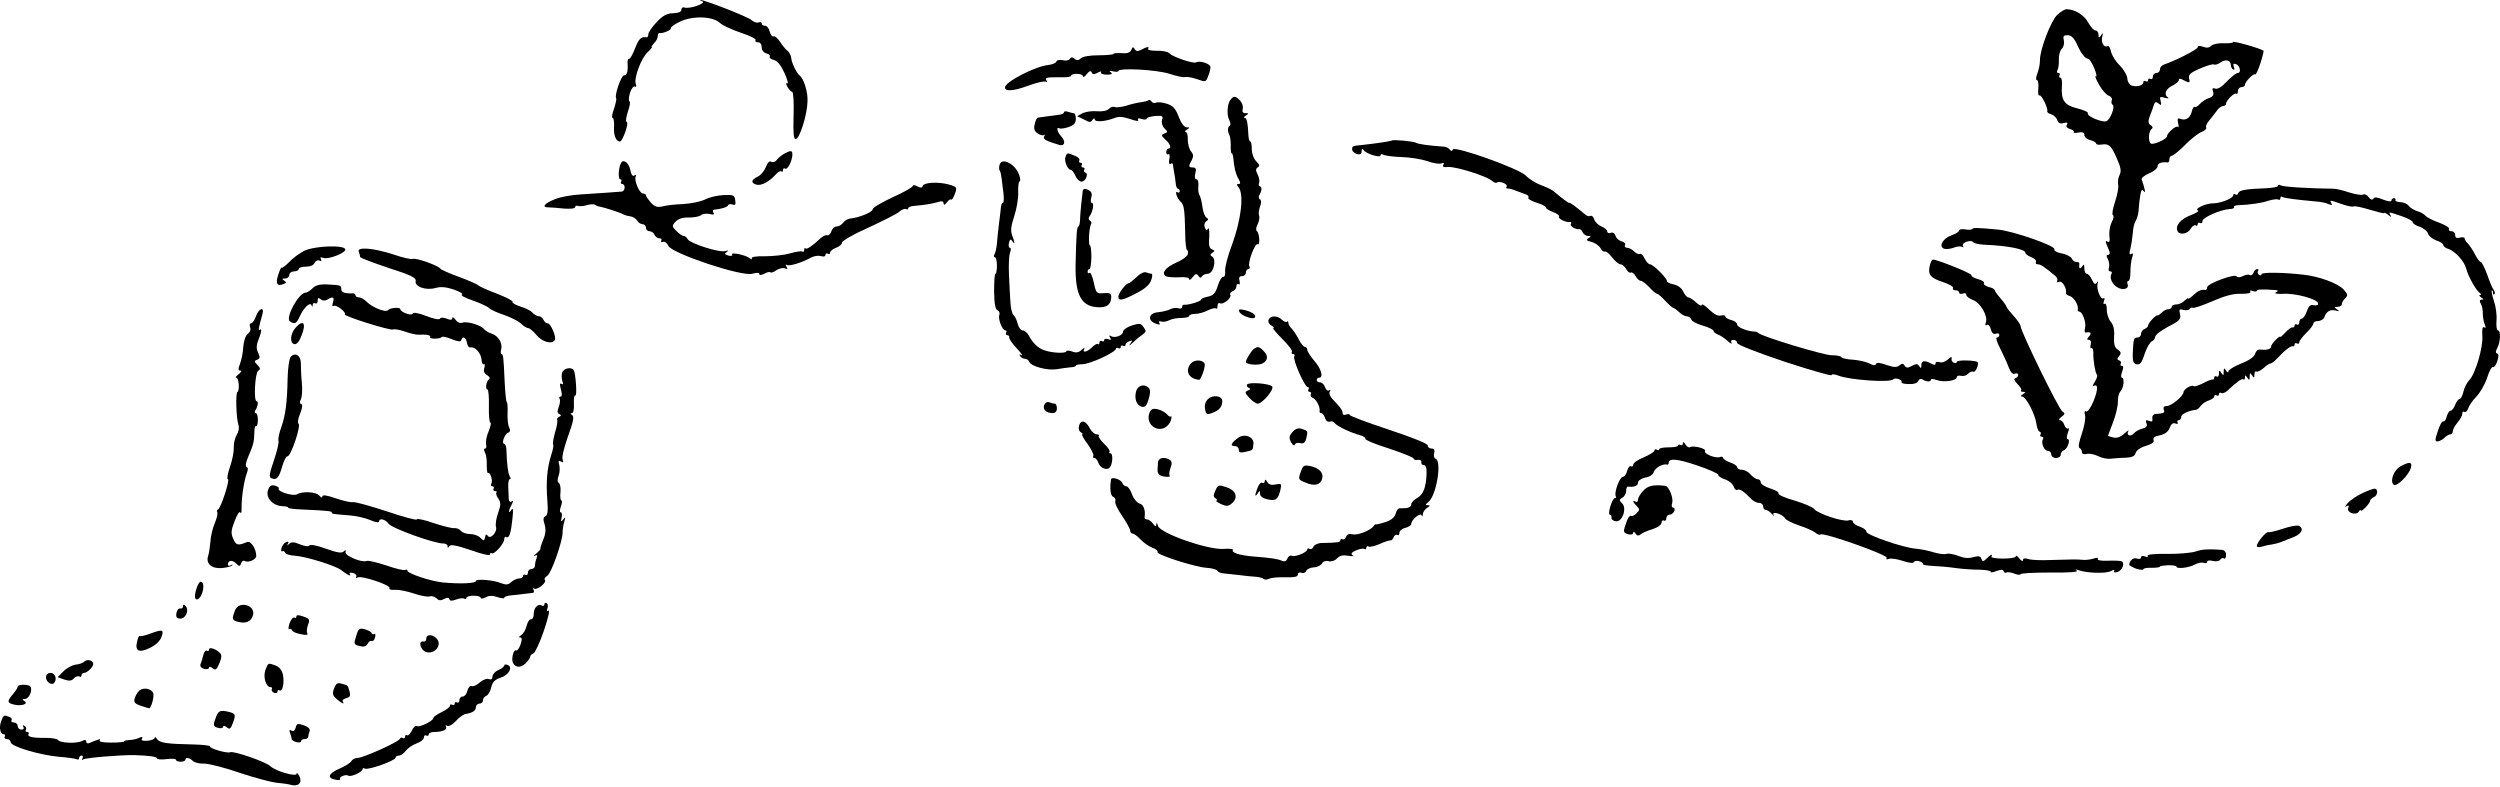 <svg width="340" height="107" viewBox="0 0 340 107" fill="none" xmlns="http://www.w3.org/2000/svg">
<path d="M95.528 0.194C95.785 0.29 95.496 0.547 94.757 0.804C94.115 1.029 93.344 1.125 93.119 1.029C92.862 0.933 92.669 1.061 92.669 1.318C92.669 1.607 92.284 1.768 91.545 1.8C90.678 1.832 90.132 2.121 89.296 3.021C88.686 3.663 88.172 4.402 88.172 4.659C88.172 4.916 88.076 5.076 87.947 5.076C87.208 4.948 86.887 5.237 86.373 6.554C86.084 7.357 85.699 8 85.57 8C85.41 8 85.313 8.257 85.345 8.546C85.442 9.67 85.281 10.248 84.864 10.248C84.478 10.248 83.514 13.075 83.803 13.364C83.868 13.46 83.739 14.071 83.514 14.777C83.257 15.452 83.161 16.03 83.322 16.03C83.45 16.03 83.546 16.576 83.514 17.219C83.418 18.375 83.771 19.242 84.317 19.242C84.671 19.242 85.57 16.705 85.249 16.608C85.056 16.544 85.153 15.902 85.41 15.131C85.667 14.392 85.763 13.781 85.602 13.781C85.474 13.781 85.506 13.268 85.667 12.657C85.859 12.047 86.18 11.662 86.341 11.758C86.534 11.886 86.598 11.758 86.47 11.437C86.18 10.666 87.176 7.935 88.076 7.1C88.493 6.715 88.75 6.393 88.654 6.393C88.525 6.393 88.686 6.169 88.943 5.88C89.232 5.623 89.457 5.173 89.457 4.916C89.457 4.659 89.553 4.466 89.714 4.498C90.196 4.563 91.384 4.049 91.224 3.856C91.159 3.727 91.706 3.31 92.444 2.956C94.179 2.121 96.909 2.186 97.905 3.117C98.29 3.47 99.575 4.049 100.796 4.466C101.984 4.852 102.884 5.301 102.755 5.462C102.659 5.623 102.82 5.751 103.077 5.751C103.398 5.751 103.591 6.04 103.591 6.426C103.591 6.811 103.848 7.164 104.233 7.261C104.586 7.357 104.779 7.55 104.683 7.71C104.618 7.871 104.843 8.064 105.261 8.16C105.743 8.289 106.225 8.899 106.706 9.959C107.092 10.826 107.252 11.469 107.06 11.34C106.867 11.212 106.867 11.372 107.092 11.822C107.317 12.175 107.606 12.497 107.734 12.497C107.895 12.497 107.991 13.942 107.927 15.709C107.863 18.086 107.927 18.921 108.216 18.921C108.73 18.921 109.79 15.613 109.822 13.781C109.886 12.497 109.308 10.666 108.73 10.248C108.345 9.959 107.638 8.514 107.606 7.871C107.574 7.55 107.349 7.1 107.092 6.907C106.835 6.715 106.385 6.137 106.064 5.655C105.743 5.173 105.357 4.852 105.197 4.948C105.036 5.044 104.811 4.755 104.683 4.306C104.586 3.856 104.297 3.503 104.04 3.503C103.783 3.503 103.591 3.374 103.591 3.181C103.591 3.021 103.398 2.956 103.141 3.053C102.916 3.149 102.498 2.989 102.209 2.732C101.792 2.314 95.721 -0.063 95.239 0.001C95.142 0.001 95.271 0.098 95.528 0.194Z" fill="black"/>
<path d="M279.778 2.025C278.911 2.86 277.401 6.779 277.433 8.224C277.433 8.738 277.272 9.509 277.08 9.991C276.887 10.505 276.855 10.89 277.015 10.89C277.176 10.89 277.272 11.405 277.208 12.015C277.144 12.625 277.208 13.075 277.369 12.979C277.626 12.818 278.557 14.713 278.429 15.131C278.365 15.259 278.622 15.452 278.975 15.548C279.296 15.645 279.682 15.998 279.778 16.319C279.906 16.737 280.163 16.865 280.645 16.737C281.127 16.608 281.256 16.672 281.095 16.962C280.934 17.218 281.095 17.411 281.512 17.54C281.866 17.636 282.123 17.829 282.026 17.957C281.962 18.086 282.251 18.118 282.669 18.022C283.247 17.925 283.472 18.022 283.472 18.375C283.472 18.632 283.825 18.953 284.275 19.049C284.725 19.178 285.078 19.371 285.078 19.531C285.078 19.66 285.399 19.724 285.817 19.66C286.813 19.499 287.134 19.788 287.905 21.587C288.451 22.808 288.515 23.29 288.258 23.803C288.065 24.157 288.001 24.735 288.065 25.088C288.162 25.41 287.969 26.502 287.648 27.433C287.327 28.397 287.198 29.2 287.359 29.264C287.519 29.328 287.455 29.746 287.198 30.196C286.973 30.645 286.813 31.481 286.877 32.059C286.973 32.798 286.877 33.023 286.62 32.862C286.363 32.701 286.331 32.798 286.459 33.151C286.588 33.472 286.78 33.922 286.877 34.179C286.973 34.436 286.909 34.661 286.716 34.661C286.459 34.661 286.427 34.821 286.684 35.271C286.845 35.624 286.909 36.138 286.813 36.395C286.716 36.684 286.78 36.909 287.005 36.909C287.198 36.909 287.262 37.07 287.166 37.23C286.845 37.712 287.23 38.644 287.937 39.061C288.708 39.543 289.607 39.286 289.35 38.644C289.254 38.387 289.318 38.194 289.479 38.194C289.639 38.194 289.736 37.648 289.736 36.974C289.736 36.331 289.832 35.464 289.961 35.046C290.153 34.532 290.121 34.372 289.864 34.532C289.575 34.693 289.543 34.5 289.736 33.826C289.864 33.312 289.993 32.38 290.057 31.738C290.089 31.095 290.25 30.356 290.41 30.131C290.699 29.618 290.86 29.039 290.892 28.076C290.924 27.722 290.988 27.016 291.085 26.502C291.213 25.795 291.31 25.699 291.567 26.02C291.856 26.438 291.695 25.602 291.278 24.446C291.181 24.221 291.599 23.868 292.273 23.579C292.916 23.322 293.43 22.872 293.43 22.615C293.43 22.197 294.008 21.973 294.811 22.101C294.939 22.101 295.036 21.908 295.036 21.651C295.036 21.394 295.196 21.169 295.389 21.169C295.55 21.169 296.353 20.527 297.156 19.724C297.927 18.921 298.955 18.118 299.404 17.957C299.854 17.765 300.143 17.508 300.047 17.347C299.95 17.218 300.111 16.769 300.432 16.416C300.721 16.062 301.203 15.452 301.46 15.098C301.717 14.713 302.103 14.424 302.327 14.424C302.552 14.424 302.745 14.263 302.745 14.103C302.745 13.653 303.934 12.497 304.158 12.754C304.255 12.85 304.351 12.689 304.351 12.4C304.351 12.111 304.576 11.854 304.833 11.854C305.09 11.854 305.315 11.694 305.315 11.533C305.315 11.115 306.503 9.927 306.696 10.12C306.792 10.216 307.114 9.541 307.403 8.642C307.692 7.743 307.885 6.94 307.852 6.907C307.467 6.586 303.709 5.526 303.709 5.719C303.709 5.847 303.131 5.912 302.392 5.88C301.685 5.847 300.946 6.008 300.721 6.233C300.464 6.49 300.111 6.554 299.629 6.361C299.147 6.201 298.89 6.201 298.89 6.426C298.89 6.715 295.935 8.224 294.329 8.77C294.008 8.867 293.751 9.156 293.751 9.445C293.751 9.702 293.526 9.927 293.269 9.927C293.012 9.927 292.787 10.152 292.787 10.441C292.787 10.698 292.659 10.826 292.466 10.73C292.305 10.634 292.145 10.698 292.145 10.89C292.145 11.083 292.016 11.148 291.824 11.051C291.663 10.955 291.502 10.987 291.502 11.148C291.502 11.597 290.731 11.854 289.993 11.662C289.639 11.565 289.35 11.18 289.318 10.666C289.286 10.216 288.804 9.413 288.29 8.899C287.744 8.385 287.23 7.55 287.102 7.036C287.005 6.522 286.78 6.169 286.62 6.265C286.138 6.554 285.688 5.719 285.913 4.948C286.042 4.434 286.01 4.402 285.753 4.787C285.463 5.205 285.399 5.205 285.399 4.691C285.399 4.402 285.207 4.145 284.982 4.145C284.757 4.145 284.307 3.631 283.986 3.053C283.44 2.025 282.155 1.254 281.031 1.254C280.806 1.254 280.228 1.607 279.778 2.025ZM282.444 5.976C283.022 7.293 283.6 8 284.018 8C284.146 8 284.532 8.578 284.821 9.284C285.11 9.991 285.207 10.473 285.014 10.377C284.853 10.248 285.046 10.762 285.463 11.501C285.849 12.207 286.459 12.914 286.78 13.011C287.102 13.107 287.294 13.396 287.198 13.653C287.102 13.878 287.166 14.167 287.327 14.263C287.68 14.488 287.005 16.287 286.459 16.48C285.913 16.705 283.729 15.773 283.954 15.42C284.05 15.259 283.408 14.97 282.54 14.745C280.774 14.328 280.292 13.653 280.42 11.758C280.485 11.115 280.388 10.569 280.228 10.569C280.035 10.569 280.003 10.409 280.099 10.248C280.195 10.055 280.131 9.927 279.939 9.927C279.746 9.927 279.682 9.766 279.81 9.541C279.939 9.349 280.035 8.706 280.003 8.128C279.971 7.55 280.163 6.843 280.42 6.618C280.677 6.361 280.774 5.847 280.677 5.462C280.549 4.916 280.645 4.787 281.191 4.787C281.673 4.787 282.059 5.141 282.444 5.976ZM303.388 8.803C303.388 9.06 303.516 9.349 303.709 9.445C303.901 9.574 303.934 9.413 303.805 9.092C303.677 8.706 303.741 8.61 304.062 8.706C304.64 8.899 304.865 9.927 304.319 9.927C304.126 9.927 303.452 10.441 302.841 11.083C302.167 11.822 301.589 12.175 301.267 12.047C300.914 11.918 300.818 12.015 300.978 12.464C301.107 12.914 300.978 13.139 300.432 13.332C300.015 13.46 299.469 13.814 299.18 14.135C298.89 14.456 298.569 14.649 298.473 14.552C298.376 14.424 298.184 14.713 298.087 15.163C297.863 16.062 297.252 16.448 296.513 16.159C296.16 16.03 296.096 16.159 296.224 16.737C296.321 17.154 296.321 17.379 296.192 17.251C295.935 17.026 294.715 18.086 294.715 18.535C294.715 18.857 293.269 19.563 292.659 19.563C292.145 19.563 292.113 17.925 292.627 17.54C292.819 17.411 292.787 17.218 292.498 17.026C292.145 16.801 292.113 16.544 292.37 15.805C292.562 15.323 292.819 14.649 292.916 14.296C293.076 13.846 293.205 13.781 293.558 14.071C293.944 14.392 293.976 14.328 293.847 13.749C293.687 13.139 293.751 13.107 294.425 13.3C294.907 13.428 295.036 13.396 294.779 13.203C294.233 12.818 294.586 12.015 295.55 11.597C295.967 11.372 296.321 11.083 296.321 10.89C296.321 10.666 296.513 10.634 296.931 10.89C297.798 11.34 297.895 11.308 297.702 10.634C297.606 10.152 297.927 9.863 299.212 9.317C300.111 8.931 300.946 8.674 301.107 8.77C301.235 8.867 301.621 8.738 301.974 8.514C302.649 8 303.388 8.192 303.388 8.803Z" fill="black"/>
<path d="M153.861 6.779C153.7 7.164 153.315 7.293 152.544 7.229C151.933 7.197 151.452 7.229 151.452 7.325C151.452 7.421 150.552 7.518 149.428 7.518C148.239 7.518 147.276 7.678 146.987 7.935C146.698 8.224 146.441 8.257 146.151 8C145.83 7.743 145.67 7.743 145.509 8C145.381 8.224 144.931 8.289 144.545 8.192C144.128 8.096 143.742 8.16 143.678 8.353C143.614 8.578 143.132 8.771 142.586 8.835C140.755 9.027 136.676 11.148 136.676 11.886C136.676 12.464 137.8 12.4 139.727 11.694C140.916 11.244 142.04 10.987 142.233 11.115C142.425 11.212 142.457 11.148 142.329 10.955C142.072 10.537 142.265 10.505 144.321 10.505C145.059 10.537 145.67 10.441 145.67 10.312C145.67 9.927 147.276 9.959 147.276 10.377C147.276 10.569 147.533 10.441 147.79 10.088C148.143 9.638 148.368 9.574 148.464 9.831C148.561 10.152 148.785 10.152 149.267 9.895C149.621 9.702 149.846 9.67 149.749 9.831C149.621 9.991 149.974 10.152 150.52 10.152C151.195 10.152 151.355 10.055 151.066 9.831C150.777 9.638 150.873 9.606 151.387 9.702C151.773 9.798 152.094 9.766 152.094 9.67C152.094 9.188 157.426 9.477 159.097 10.055C159.996 10.345 160.96 10.569 161.185 10.473C161.377 10.409 162.116 10.537 162.791 10.762C163.947 11.18 164.011 11.18 164.3 10.377C164.493 9.927 164.622 9.381 164.622 9.124C164.622 8.674 163.176 8.192 162.662 8.481C162.309 8.706 159.482 7.743 159 7.229C158.84 7.036 158.069 6.875 157.33 6.907C156.591 6.907 156.045 6.811 156.141 6.65C156.366 6.297 156.013 6.329 155.242 6.747C154.728 7.004 154.535 7.004 154.31 6.683C154.118 6.329 154.021 6.361 153.861 6.779Z" fill="black"/>
<path d="M167.351 13.557C166.901 14.103 166.805 15.645 167.19 16.351C167.383 16.704 167.383 17.026 167.222 17.122C166.933 17.315 166.933 17.861 167.222 18.439C167.319 18.6 167.383 19.242 167.383 19.788C167.351 20.366 167.415 20.848 167.512 20.848C167.608 20.848 167.704 21.169 167.736 21.555C167.865 22.872 168.025 23.579 168.411 24.285C168.732 24.831 168.732 25.024 168.443 25.024C168.154 25.024 168.154 25.12 168.443 25.474C169.214 26.405 168.796 29.907 167.544 33.312C166.965 34.789 166.58 36.395 166.612 36.845C166.676 37.359 166.548 37.68 166.355 37.648C166.162 37.616 165.841 38.162 165.616 38.869C165.295 39.897 165.038 40.186 164.267 40.346C163.753 40.443 163.336 40.635 163.336 40.764C163.336 40.989 161.505 41.535 161.023 41.438C160.862 41.438 160.766 41.567 160.766 41.76C160.766 41.952 160.541 42.017 160.252 41.92C159.995 41.824 159.481 41.888 159.16 42.049C158.807 42.241 158.068 42.402 157.49 42.466C156.205 42.563 156.012 43.591 157.168 44.008C157.682 44.201 157.843 44.169 157.682 43.944C157.554 43.719 157.65 43.623 157.907 43.719C158.164 43.815 158.646 43.751 158.999 43.558C159.353 43.366 160.124 43.237 160.702 43.237C161.248 43.237 161.73 43.109 161.73 42.98C161.73 42.82 162.083 42.691 162.533 42.691C163.014 42.691 163.785 42.466 164.267 42.209C164.781 41.952 165.263 41.856 165.391 41.952C165.488 42.081 165.584 41.92 165.584 41.599C165.584 41.278 165.745 41.149 165.938 41.246C166.323 41.503 167.576 40.475 167.319 40.089C167.222 39.929 167.383 39.704 167.64 39.607C167.929 39.511 168.154 39.19 168.154 38.933C168.154 38.676 168.282 38.547 168.443 38.644C168.604 38.772 168.668 38.547 168.572 38.194C168.443 37.744 168.572 37.552 168.925 37.552C169.214 37.552 169.439 37.327 169.439 37.07C169.439 36.813 169.599 36.588 169.792 36.588C169.953 36.588 170.017 36.427 169.921 36.235C169.632 35.785 170.692 32.99 171.045 33.215C171.398 33.44 171.302 31.673 170.916 31.416C170.788 31.288 170.82 30.902 171.045 30.485C171.238 30.099 171.334 29.585 171.238 29.328C171.141 29.072 171.206 28.525 171.366 28.076C171.559 27.594 171.559 27.241 171.334 27.112C171.173 26.983 171.141 26.727 171.27 26.534C171.623 25.956 171.655 25.345 171.334 25.345C171.206 25.345 171.141 25.153 171.238 24.896C171.334 24.639 171.238 24.125 171.045 23.739C170.756 23.161 170.756 22.968 171.045 22.776C171.334 22.583 171.302 22.39 170.852 21.94C170.499 21.587 170.242 20.88 170.242 20.27C170.242 19.724 170.146 19.242 170.049 19.242C169.921 19.242 169.824 18.921 169.792 18.503C169.696 16.64 169.567 16.03 169.278 16.03C169.118 16.03 169.182 15.869 169.439 15.709C169.856 15.452 169.856 15.387 169.375 15.387C169.021 15.387 168.893 15.195 169.021 14.777C169.086 14.456 168.925 13.974 168.636 13.653C168.025 13.043 167.801 13.011 167.351 13.557Z" fill="black"/>
<path d="M156.204 13.621C156.14 13.717 155.626 13.846 155.112 13.91C154.598 13.974 153.699 14.199 153.121 14.392C152.542 14.553 151.868 14.649 151.611 14.553C151.386 14.456 151 14.585 150.808 14.809C150.551 15.066 149.908 15.195 149.202 15.131C148.527 15.066 147.66 15.195 147.242 15.388L146.503 15.805L147.435 16.255C148.174 16.673 148.366 16.673 148.591 16.287C148.752 16.062 148.88 16.03 148.88 16.223C148.88 16.64 150.262 16.544 151.547 16.062C152.157 15.805 152.735 15.87 153.699 16.191C154.502 16.48 154.919 16.512 154.791 16.319C154.662 16.094 154.823 16.03 155.273 16.191C155.626 16.287 155.947 16.287 155.947 16.127C155.947 15.998 156.461 15.837 157.104 15.773C158.099 15.709 158.228 15.773 158.035 16.319C157.939 16.673 158.067 17.154 158.356 17.444C158.838 17.925 158.838 17.99 158.356 18.15C157.907 18.343 157.907 18.439 158.485 18.985C159.192 19.596 159.352 20.206 158.902 20.206C158.742 20.206 158.613 20.431 158.613 20.688C158.613 20.945 158.742 21.073 158.902 20.977C159.063 20.881 159.127 21.17 159.031 21.619C158.935 22.101 158.999 22.39 159.192 22.294C159.352 22.165 159.481 22.198 159.513 22.358C159.513 22.487 159.609 22.968 159.673 23.418C159.77 23.868 159.866 24.542 159.898 24.928C159.93 25.346 160.059 25.667 160.219 25.667C160.348 25.667 160.444 25.827 160.444 26.02C160.444 26.181 160.316 26.245 160.123 26.148C159.706 25.892 160.091 27.016 160.573 27.433C161.023 27.851 161.119 28.493 161.183 31.513C161.183 32.894 161.312 34.018 161.44 34.018C161.569 34.018 161.601 34.275 161.536 34.597C161.44 34.886 160.733 35.4 159.962 35.721C158.549 36.331 157.875 37.166 158.549 37.552C158.742 37.68 159.545 37.745 160.316 37.712C161.183 37.648 161.729 37.745 161.729 37.969C161.729 38.162 161.954 38.034 162.211 37.68C162.596 37.199 162.725 37.166 162.982 37.52C163.175 37.809 163.335 37.841 163.464 37.584C163.592 37.391 163.946 37.231 164.267 37.231C165.006 37.231 165.487 35.335 164.877 34.918C164.556 34.725 164.556 34.597 164.877 34.372C165.23 34.147 165.23 34.083 164.845 33.922C164.46 33.794 164.363 33.344 164.46 32.22C164.492 31.384 164.427 30.903 164.299 31.095C164.138 31.384 164.01 31.352 163.849 30.935C163.721 30.613 163.817 30.26 164.042 30.099C164.363 29.907 164.363 29.778 164.074 29.586C163.849 29.457 163.624 28.815 163.528 28.14C163.464 27.498 163.271 26.791 163.143 26.566C162.982 26.341 162.918 25.763 162.982 25.281C163.014 24.767 162.918 24.382 162.725 24.382C162.5 24.382 162.436 24.061 162.564 23.579C162.725 22.968 162.629 22.776 162.243 22.776C161.633 22.776 161.601 22.615 162.083 21.78C162.34 21.266 162.307 20.977 161.986 20.591C161.729 20.302 161.536 19.564 161.536 18.985C161.569 18.439 161.44 17.957 161.247 17.957C161.087 17.957 161.151 17.797 161.408 17.636C161.826 17.379 161.826 17.315 161.376 17.315C161.055 17.315 160.637 16.769 160.316 15.902C159.866 14.745 159.545 14.392 158.678 14.103C158.067 13.91 157.393 13.846 157.2 13.974C157.007 14.071 156.75 14.007 156.622 13.814C156.493 13.621 156.301 13.525 156.204 13.621Z" fill="black"/>
<path d="M144.707 15.259C144.707 15.42 144.386 15.58 144 15.613C143.583 15.677 142.844 15.773 142.298 15.837C141.784 15.902 141.238 15.998 141.141 15.998C141.013 16.03 140.82 16.416 140.724 16.865C140.563 17.476 140.66 17.829 141.077 18.118C141.398 18.343 141.784 18.471 141.944 18.375C142.105 18.247 142.137 18.343 142.009 18.536C141.784 18.921 142.201 19.146 144 19.692C144.803 19.949 144.996 19.274 144.321 18.536C143.808 18.022 143.615 17.186 144.032 17.444C144.193 17.54 144.771 17.476 145.317 17.283C146.056 17.026 146.313 16.737 146.313 16.159C146.313 15.741 146.185 15.388 146.024 15.388C145.863 15.388 145.51 15.291 145.221 15.195C144.932 15.099 144.707 15.131 144.707 15.259Z" fill="black"/>
<path d="M189.29 19.114C189.194 19.21 186.752 19.563 185.178 19.724C183.926 19.852 183.894 19.852 183.894 20.334C183.894 20.559 184.183 20.848 184.536 20.945C184.986 21.073 185.178 20.945 185.178 20.591C185.178 20.238 185.275 20.174 185.435 20.399C185.757 20.913 187.748 21.523 187.748 21.137C187.748 20.945 187.909 20.913 188.134 21.041C188.358 21.169 189.483 21.33 190.639 21.362C191.796 21.394 193.337 21.651 194.108 21.908C194.847 22.197 195.714 22.326 196.004 22.23C196.357 22.101 196.453 22.133 196.293 22.422C196.132 22.679 196.325 22.776 196.967 22.711C198.027 22.647 202.139 23.932 202.878 24.574C203.167 24.831 203.456 24.928 203.584 24.831C203.873 24.542 205.126 25.024 204.901 25.378C204.805 25.538 204.837 25.667 204.998 25.634C205.126 25.602 205.704 25.731 206.218 25.956C206.764 26.148 207.375 26.405 207.6 26.47C207.824 26.566 207.953 26.759 207.856 26.887C207.76 27.048 208.274 27.337 208.949 27.562C209.655 27.755 210.233 28.076 210.233 28.204C210.233 28.365 210.683 28.654 211.229 28.847C211.775 29.039 212.129 29.328 212.032 29.489C211.872 29.746 212.996 30.292 213.542 30.196C213.703 30.164 213.735 30.292 213.638 30.453C213.446 30.742 214.345 31.288 214.827 31.159C214.955 31.159 215.148 31.352 215.245 31.609C215.373 31.866 215.694 32.091 215.983 32.091C216.401 32.091 216.433 32.155 216.048 32.38C215.662 32.637 215.758 32.733 216.433 32.894C216.915 33.023 217.461 33.408 217.654 33.729C217.814 34.083 218.103 34.275 218.232 34.211C218.392 34.115 218.842 34.468 219.228 34.982C219.645 35.528 220.159 35.946 220.384 35.946C220.609 35.946 220.962 36.235 221.155 36.588C221.348 36.941 221.637 37.166 221.797 37.07C221.958 36.974 222.247 37.198 222.44 37.552C222.633 37.905 222.954 38.194 223.146 38.194C223.339 38.194 223.853 38.58 224.303 39.061C224.753 39.575 225.234 39.961 225.363 39.961C225.491 39.961 226.005 40.378 226.487 40.925C226.969 41.438 227.483 41.888 227.579 41.888C227.708 41.888 228.029 42.145 228.35 42.434C228.671 42.755 229.121 43.012 229.378 43.012C229.635 43.012 229.924 43.205 230.021 43.462C230.117 43.719 230.824 44.072 231.627 44.297C232.398 44.522 233.04 44.843 233.04 45.004C233.04 45.165 233.297 45.357 233.618 45.486C233.907 45.582 234.518 45.968 234.935 46.353C235.353 46.739 235.61 46.835 235.481 46.61C235.353 46.385 235.449 46.225 235.738 46.225C236.027 46.225 236.252 46.417 236.252 46.642C236.252 46.867 238.822 47.895 242.677 49.18C246.21 50.336 249.101 51.171 249.101 51.011C249.101 50.85 249.486 50.882 250 51.075C251.51 51.685 257.131 52.071 257.485 51.589C257.71 51.3 258.802 51.653 258.609 51.974C258.513 52.103 258.962 52.231 259.573 52.231C260.279 52.264 260.761 52.103 260.89 51.814C260.986 51.557 261.211 51.46 261.436 51.589C261.982 51.942 262.592 51.974 262.592 51.653C262.592 51.493 262.946 51.525 263.395 51.685C264.295 52.039 266.126 51.782 266.126 51.3C266.126 51.107 266.383 51.043 266.704 51.107C267.025 51.203 267.443 51.075 267.667 50.818C267.892 50.593 268.213 50.465 268.374 50.561C268.663 50.722 269.177 49.501 268.952 49.244C268.663 48.987 266.126 48.923 266.126 49.212C266.126 49.373 265.933 49.437 265.74 49.34C265.515 49.276 265.355 48.987 265.419 48.762C265.483 48.473 265.323 48.505 264.905 48.891C264.552 49.212 264.07 49.373 263.749 49.244C263.459 49.148 263.235 49.212 263.235 49.405C263.235 49.662 263.074 49.694 262.624 49.437C261.725 48.955 261.307 49.051 261.307 49.662C261.307 50.111 261.243 50.144 261.018 49.79C260.793 49.469 260.601 49.437 260.022 49.758C259.444 50.079 259.251 50.047 259.027 49.726C258.834 49.405 258.673 49.405 258.32 49.694C257.967 49.983 257.581 49.983 256.553 49.63C255.654 49.308 255.204 49.276 255.14 49.501C255.044 49.726 254.787 49.726 254.24 49.437C253.823 49.212 252.827 48.987 252.056 48.923C251.253 48.891 250.514 48.73 250.418 48.569C250.322 48.409 249.711 48.312 249.101 48.312C248.105 48.345 239.529 45.743 239.143 45.293C239.047 45.197 238.854 45.1 238.661 45.1C237.666 45.068 236.252 44.522 236.252 44.137C236.252 43.912 235.899 43.623 235.449 43.526C234.999 43.398 234.646 43.205 234.646 43.044C234.646 42.884 234.389 42.82 234.036 42.916C233.65 43.012 233.072 42.723 232.43 42.081C231.884 41.535 231.434 41.278 231.434 41.471C231.434 41.663 231.113 41.535 230.695 41.149C230.278 40.764 229.796 40.443 229.603 40.443C229.442 40.443 229.121 40.089 228.928 39.672C228.736 39.19 228.19 38.804 227.611 38.676C227.065 38.58 226.68 38.355 226.712 38.258C226.808 37.937 224.849 35.946 224.399 35.946C224.207 35.946 223.885 35.592 223.66 35.142C223.468 34.725 223.179 34.436 223.018 34.532C222.89 34.629 222.536 34.468 222.247 34.211C221.99 33.922 221.54 33.697 221.283 33.697C221.026 33.697 220.898 33.536 220.994 33.344C221.123 33.151 220.93 32.926 220.545 32.83C220.191 32.733 219.806 32.412 219.709 32.059C219.581 31.706 219.324 31.545 219.035 31.673C218.81 31.77 218.585 31.673 218.585 31.481C218.585 31.288 218.232 30.967 217.814 30.806C217.397 30.645 216.947 30.228 216.818 29.842C216.722 29.489 216.465 29.264 216.305 29.361C216.144 29.457 215.855 29.393 215.63 29.2C214.184 28.012 213.638 27.594 213.446 27.594C213.253 27.594 212.707 27.176 211.261 25.988C211.037 25.795 210.298 25.442 209.591 25.185C208.884 24.928 207.953 24.35 207.535 23.9C206.636 22.936 197.802 19.788 197.577 20.334C197.481 20.591 197.353 20.591 197.16 20.334C197.031 20.142 196.678 19.981 196.421 19.949C194.43 19.82 192.888 19.596 192.631 19.435C192.277 19.21 189.451 18.953 189.29 19.114Z" fill="black"/>
<path d="M106.641 20.913C106.287 21.105 105.837 21.491 105.645 21.748C105.452 22.005 105.131 22.133 104.906 22.005C104.649 21.844 104.392 22.101 104.167 22.711C103.942 23.258 103.46 23.836 103.043 24.028C102.143 24.446 102.079 24.896 102.914 25.121C103.557 25.281 104.649 24.703 105.548 23.675C105.837 23.354 106.159 23.193 106.287 23.322C106.384 23.418 106.48 23.354 106.48 23.129C106.48 22.904 106.641 22.84 106.801 22.936C107.122 23.129 107.765 21.844 107.765 20.977C107.765 20.431 107.508 20.431 106.641 20.913Z" fill="black"/>
<path d="M144.898 21.362C144.705 21.876 145.187 23.097 145.637 23.097C145.765 23.097 146.054 23.45 146.247 23.9C146.44 24.35 146.825 24.703 147.082 24.703C147.628 24.703 148.078 23.643 147.628 23.482C147.436 23.418 147.339 23.225 147.468 23.065C147.564 22.904 147.468 22.776 147.275 22.776C147.082 22.776 147.018 22.615 147.114 22.454C147.211 22.262 147.146 22.133 146.954 22.133C146.761 22.133 146.697 21.973 146.793 21.812C146.889 21.619 146.6 21.33 146.151 21.17C145.091 20.752 145.123 20.752 144.898 21.362Z" fill="black"/>
<path d="M84.476 22.133C84.122 22.711 84.026 24.382 84.347 24.382C84.54 24.382 84.572 24.51 84.476 24.703C84.379 24.863 84.444 25.024 84.604 25.024C85.086 25.024 85.054 25.988 84.572 26.052C83.93 26.116 81.488 26.277 79.015 26.438C77.794 26.502 76.156 26.791 75.417 27.112C74.004 27.69 73.619 28.204 74.614 28.204C74.903 28.204 75.835 28.268 76.702 28.365C77.602 28.429 78.212 28.365 78.212 28.172C78.212 28.012 78.405 27.915 78.63 28.012C78.822 28.076 79.4 28.044 79.882 27.883C80.332 27.755 80.814 27.755 80.942 27.851C81.039 27.947 81.328 28.076 81.585 28.108C82.163 28.204 84.379 28.911 84.797 29.168C84.99 29.264 85.407 29.393 85.761 29.425C86.114 29.489 86.499 29.746 86.66 30.003C86.788 30.26 87.142 30.485 87.367 30.485C87.624 30.485 87.849 30.71 87.849 30.967C87.849 31.224 88.073 31.448 88.33 31.448C88.62 31.448 88.909 31.673 89.005 31.93C89.133 32.187 89.422 32.412 89.68 32.412C89.936 32.412 90.033 32.541 89.936 32.733C89.84 32.894 89.936 32.99 90.161 32.894C90.386 32.798 90.74 33.055 90.9 33.44C91.382 34.468 100.89 37.648 102.303 37.23C102.914 37.07 103.267 37.07 103.267 37.263C103.267 37.455 103.524 37.423 103.942 37.23C104.295 37.006 104.68 36.941 104.777 37.038C104.873 37.134 105.259 37.006 105.58 36.749C105.933 36.524 106.447 36.395 106.736 36.492C107.09 36.652 107.154 36.588 106.961 36.267C106.8 36.01 106.833 35.913 107.025 36.042C107.347 36.235 109.049 35.721 110.27 35.046C110.655 34.821 111.298 34.725 111.619 34.821C112.004 34.95 112.261 34.886 112.261 34.661C112.261 34.468 112.422 34.404 112.582 34.5C112.775 34.596 112.904 34.532 112.904 34.34C112.904 34.147 113.257 33.858 113.707 33.697C114.156 33.536 114.51 33.215 114.51 32.99C114.51 32.766 116.116 31.834 118.075 30.967C120.035 30.067 121.93 29.104 122.283 28.814C122.637 28.493 123.086 28.333 123.215 28.429C123.375 28.525 123.504 28.493 123.504 28.333C123.504 28.204 123.825 28.044 124.243 28.012C125.72 27.883 126.909 27.69 127.615 27.465C128.097 27.305 128.322 27.369 128.322 27.658C128.354 27.947 128.483 27.883 128.772 27.53C128.997 27.208 129.254 27.048 129.35 27.144C129.446 27.241 129.671 26.887 129.864 26.373C130.185 25.474 130.153 25.41 129.029 25.088C127.583 24.703 125.656 24.799 125.495 25.281C125.399 25.57 125.206 25.57 124.757 25.345C124.435 25.153 124.146 25.12 124.146 25.281C124.146 25.442 122.926 26.148 121.416 26.823C119.906 27.53 118.686 28.236 118.686 28.461C118.686 28.847 116.79 29.618 115.666 29.714C115.313 29.746 114.863 30.003 114.67 30.292C114.445 30.581 114.06 30.806 113.771 30.806C113.482 30.806 113.161 31.095 113.064 31.481C112.936 31.834 112.679 32.059 112.486 31.995C112.293 31.93 111.908 32.123 111.619 32.38C110.462 33.472 109.724 33.954 109.563 33.793C109.467 33.665 109.37 33.761 109.37 33.986C109.37 34.211 109.242 34.307 109.113 34.211C108.953 34.115 108.214 34.243 107.411 34.468C106.64 34.693 105.098 34.853 104.006 34.853C102.785 34.821 102.111 34.95 102.239 35.142C102.336 35.303 102.207 35.303 101.95 35.11C101.372 34.661 99.316 34.243 99.573 34.629C99.669 34.789 99.445 34.853 99.059 34.757C98.545 34.596 98.481 34.5 98.834 34.275C99.123 34.05 99.091 34.018 98.641 34.147C97.871 34.404 93.888 33.119 93.534 32.541C93.406 32.284 93.149 32.091 92.988 32.091C92.795 32.091 92.378 31.802 91.992 31.416C91.382 30.806 91.35 30.71 91.864 30.164C92.217 29.778 92.827 29.553 93.663 29.585C94.369 29.585 95.108 29.457 95.333 29.264C95.558 29.072 96.104 29.007 96.522 29.104C97.035 29.232 97.196 29.2 97.035 28.943C96.907 28.718 96.907 28.558 97.067 28.525C98.095 28.429 98.931 28.172 99.027 27.915C99.091 27.755 99.348 27.722 99.637 27.819C99.991 27.947 100.087 27.819 99.991 27.241C99.894 26.534 99.766 26.47 98.385 26.534C97.517 26.566 96.393 26.855 95.847 27.144C95.269 27.433 93.952 27.69 92.86 27.755C91.767 27.787 90.515 27.947 90.065 28.076C89.39 28.236 89.037 28.108 88.523 27.562C88.17 27.144 87.849 26.727 87.849 26.566C87.849 26.438 87.656 26.309 87.431 26.309C86.949 26.309 86.178 24.446 86.467 23.964C86.564 23.771 86.499 23.739 86.275 23.868C86.05 24.028 85.857 23.771 85.728 23.129C85.536 22.165 84.797 21.587 84.476 22.133Z" fill="black"/>
<path d="M135.937 22.422C135.841 22.776 135.873 23.129 135.969 23.225C136.066 23.322 136.162 23.803 136.226 24.285C136.29 24.799 136.387 25.731 136.483 26.373C136.547 27.048 136.515 27.594 136.387 27.594C136.258 27.594 136.162 27.851 136.13 28.14C136.098 28.461 136.001 29.425 135.873 30.324C135.776 31.192 135.616 32.476 135.584 33.119C135.519 33.761 135.359 34.436 135.23 34.629C135.134 34.821 135.166 34.982 135.295 34.982C135.455 34.982 135.584 35.496 135.584 36.106C135.584 36.717 135.487 37.23 135.391 37.23C135.262 37.23 135.198 38.323 135.198 39.64C135.23 41.342 135.359 42.081 135.68 42.209C135.905 42.306 136.001 42.595 135.905 42.852C135.712 43.398 136.322 44.94 136.74 44.94C136.901 44.94 136.933 45.068 136.836 45.261C136.74 45.422 136.804 45.582 136.965 45.582C137.158 45.582 137.286 45.711 137.254 45.871C137.19 46.032 137.672 46.739 138.282 47.381C138.892 48.056 139.213 48.473 138.956 48.312C138.635 48.152 138.571 48.184 138.732 48.409C138.86 48.634 139.149 48.794 139.406 48.794C139.631 48.794 139.888 48.987 139.984 49.212C140.209 49.822 142.458 50.432 143.743 50.208C144.353 50.111 145.188 49.983 145.606 49.951C145.991 49.951 146.312 49.822 146.312 49.726C146.312 49.63 146.698 49.533 147.212 49.533C148.304 49.501 151.773 47.895 151.773 47.413C151.773 47.285 151.934 47.252 152.094 47.349C152.287 47.445 152.416 47.381 152.416 47.188C152.416 46.995 152.576 46.931 152.737 47.028C152.93 47.124 153.058 47.092 153.058 46.931C153.058 46.739 153.283 46.514 153.572 46.417C154.054 46.224 154.054 46.289 153.7 46.771C153.443 47.092 153.604 47.028 154.054 46.61C154.471 46.192 155.082 45.711 155.403 45.486C155.885 45.132 155.917 45.004 155.531 44.49C155.146 43.944 154.953 43.944 153.925 44.265C153.251 44.49 152.737 44.875 152.737 45.1C152.737 45.614 151.613 46.032 151.099 45.711C150.842 45.55 150.809 45.614 150.97 45.903C151.163 46.224 151.099 46.289 150.713 46.128C150.392 46.032 150.167 46.064 150.167 46.257C150.167 46.449 150.039 46.481 149.846 46.385C149.685 46.289 149.525 46.353 149.525 46.578C149.525 46.803 149.428 46.899 149.332 46.803C149.235 46.674 148.882 46.867 148.529 47.22C147.854 47.895 147.115 48.056 147.469 47.413C147.597 47.22 147.437 47.285 147.115 47.574C146.698 47.959 146.345 48.023 145.798 47.798C145.381 47.67 145.028 47.638 145.028 47.766C145.028 48.088 143.197 48.023 142.137 47.67C141.237 47.413 140.498 46.706 139.92 45.646C139.727 45.261 139.342 44.94 139.085 44.94C138.828 44.94 138.539 44.554 138.41 44.04C138.282 43.558 138.057 43.012 137.832 42.852C137.639 42.659 137.447 41.888 137.415 41.085C137.35 40.282 137.286 38.612 137.222 37.391C137.158 36.138 137.222 34.821 137.35 34.404C137.511 34.018 137.511 33.697 137.35 33.697C137.19 33.697 137.126 33.408 137.222 33.023C137.35 32.508 137.479 32.476 137.672 32.798C138.057 33.376 138.025 32.958 137.639 31.962C137.415 31.352 137.511 30.71 137.929 29.425C138.25 28.461 138.507 27.016 138.475 26.213C138.443 25.377 138.539 24.703 138.635 24.703C138.764 24.703 138.796 24.382 138.667 23.996C138.282 22.422 136.258 21.266 135.937 22.422Z" fill="black"/>
<path d="M309.812 25.281C309.812 25.41 309.041 25.57 308.141 25.602C305.475 25.699 304.544 25.859 304.415 26.245C304.351 26.47 304.158 26.566 303.998 26.438C303.837 26.341 303.709 26.405 303.709 26.566C303.709 26.984 301.974 27.658 300.946 27.658C299.95 27.658 298.344 28.429 298.922 28.622C299.147 28.686 298.666 29.007 297.862 29.296C296.481 29.842 295.742 30.774 296.192 31.513C296.513 31.995 297.573 31.77 297.927 31.127C298.119 30.774 298.409 30.549 298.601 30.645C298.762 30.774 298.89 30.678 298.89 30.485C298.89 30.292 299.051 30.228 299.212 30.324C299.404 30.421 299.533 30.324 299.533 30.067C299.533 29.585 301.942 28.525 303.227 28.429C303.644 28.429 303.901 28.301 303.837 28.172C303.741 28.044 303.966 27.947 304.255 27.915C305.989 27.851 307.531 27.626 308.495 27.305C309.105 27.112 309.715 27.048 309.844 27.144C310.005 27.241 310.133 27.144 310.133 26.951C310.133 26.759 310.262 26.662 310.422 26.791C310.711 26.951 312.189 27.144 314.951 27.401C315.562 27.433 316.365 27.594 316.686 27.755C317.136 27.947 317.232 27.915 317.071 27.658C316.782 27.176 316.846 27.176 318.485 27.755C319.224 28.012 319.962 28.172 320.091 28.076C320.251 27.979 321.247 28.204 322.307 28.525C323.399 28.847 324.267 29.072 324.267 28.975C324.267 28.879 324.524 29.007 324.813 29.232C325.166 29.553 325.262 29.553 325.102 29.264C324.813 28.782 324.813 28.782 326.612 29.393C327.447 29.682 328.121 30.035 328.121 30.196C328.121 30.389 328.539 30.678 329.085 30.838C329.599 31.031 330.113 31.448 330.209 31.77C330.306 32.091 330.82 32.508 331.333 32.701C331.88 32.862 332.297 33.151 332.297 33.344C332.297 33.504 332.618 33.761 333.004 33.858C333.903 34.179 335.156 35.528 335.413 36.556C335.638 37.52 336.762 39.543 337.276 39.864C337.469 40.025 337.469 40.121 337.276 40.121C337.115 40.121 337.18 40.282 337.437 40.443C337.79 40.667 337.79 40.764 337.501 40.764C337.212 40.764 337.18 40.925 337.405 41.342C337.565 41.631 337.694 42.242 337.661 42.691C337.661 43.141 337.79 43.783 337.918 44.105C338.111 44.522 338.079 44.651 337.854 44.522C337.629 44.361 337.533 44.747 337.597 45.678C337.726 47.252 336.634 50.882 335.831 51.685C335.509 52.007 335.156 52.713 335.027 53.259C334.899 53.805 334.674 54.255 334.514 54.255C334.353 54.255 334.064 54.608 333.903 55.058C333.743 55.508 333.454 55.861 333.261 55.861C333.1 55.861 332.875 56.215 332.747 56.664C332.65 57.114 332.426 57.403 332.297 57.307C332.137 57.21 331.815 57.788 331.558 58.592C331.141 59.78 331.141 60.037 331.494 60.037C331.719 60.037 332.137 59.812 332.426 59.555C332.683 59.298 333.036 59.073 333.229 59.073C333.421 59.073 333.582 58.881 333.582 58.656C333.582 58.399 333.871 57.885 334.224 57.467C334.578 57.05 334.867 56.536 334.867 56.279C334.867 56.022 334.995 55.893 335.156 56.022C335.317 56.118 335.574 55.893 335.67 55.54C335.798 55.154 336.28 54.448 336.794 53.934C337.276 53.42 337.951 52.296 338.24 51.396C338.529 50.497 338.882 49.822 339.043 49.919C339.171 50.015 339.46 49.662 339.621 49.148C339.846 48.473 339.846 48.152 339.621 48.088C339.364 47.991 339.396 47.766 339.653 47.285C340.071 46.449 340.135 44.94 339.717 44.94C339.557 44.94 339.46 44.329 339.525 43.559C339.589 42.82 339.428 41.631 339.171 40.925C338.946 40.25 338.818 39.608 338.882 39.511C338.978 39.447 339.043 39.575 339.043 39.8C339.043 40.025 339.139 40.121 339.235 40.025C339.364 39.897 339.3 39.64 339.139 39.415C338.946 39.19 338.561 38.226 338.24 37.295C337.886 36.395 337.533 35.624 337.372 35.624C337.244 35.624 336.891 35.175 336.601 34.596C336.312 34.018 335.863 33.376 335.638 33.119C335.381 32.894 335.188 32.573 335.188 32.412C335.188 32.284 334.899 32.219 334.546 32.316C334.096 32.444 333.903 32.316 333.903 31.962C333.903 31.673 333.678 31.448 333.389 31.448C333.132 31.448 332.972 31.32 333.068 31.159C333.197 30.999 332.586 30.613 331.751 30.292C330.884 30.003 330.049 29.553 329.888 29.361C329.695 29.136 329.213 28.847 328.764 28.718C328.314 28.59 327.8 28.268 327.607 28.012C327.447 27.755 326.901 27.497 326.451 27.497C326.001 27.465 325.68 27.337 325.776 27.176C325.841 27.048 325.744 26.951 325.584 26.951C325.391 26.951 325.23 27.112 325.23 27.273C325.23 27.465 324.781 27.401 324.106 27.144C323.335 26.823 322.918 26.759 322.789 27.016C322.628 27.241 322.436 27.176 322.147 26.823C321.922 26.502 321.568 26.341 321.376 26.47C321.183 26.566 320.348 26.438 319.513 26.18C318.677 25.891 317.714 25.667 317.36 25.667C314.02 25.634 310.486 25.41 310.197 25.217C309.972 25.088 309.812 25.12 309.812 25.281Z" fill="black"/>
<path d="M147.243 26.052C147.211 26.277 147.146 27.048 147.05 27.755C146.986 28.461 146.889 29.425 146.889 29.907C146.857 30.421 146.761 30.806 146.665 30.806C146.44 30.806 146.375 31.866 146.279 36.106C146.215 40.282 147.114 41.824 149.652 41.792C150.648 41.76 151.129 41.31 151.129 40.346C151.129 39.929 150.905 39.8 150.102 39.864C149.138 39.961 149.074 39.897 148.752 38.419C148.56 37.552 148.303 36.973 148.174 37.102C148.014 37.23 147.917 37.166 147.917 36.973C147.917 36.749 148.014 36.588 148.174 36.588C148.303 36.588 148.399 35.849 148.431 34.982C148.431 34.083 148.335 33.376 148.239 33.376C147.982 33.376 148.11 30.967 148.367 30.517C148.495 30.356 148.431 30.099 148.239 30.003C148.014 29.875 148.014 29.65 148.174 29.425C148.624 28.814 148.849 27.594 148.495 27.594C148.335 27.594 148.303 27.273 148.399 26.919C148.56 26.47 148.463 26.116 148.206 25.956C147.596 25.57 147.275 25.602 147.243 26.052Z" fill="black"/>
<path d="M268.213 31.16C268.117 31.256 267.699 31.288 267.249 31.192C266.8 31.127 266.446 31.192 266.446 31.352C266.446 31.513 265.965 31.802 265.354 32.027C264.198 32.444 263.62 33.537 264.391 33.826C264.648 33.922 265.226 33.858 265.675 33.697C266.125 33.505 266.639 33.472 266.832 33.569C267.025 33.697 267.089 33.633 266.96 33.44C266.703 33.023 268.052 32.541 268.342 32.926C268.438 33.087 269.112 33.248 269.819 33.28C273.096 33.408 275.441 33.89 275.441 34.372C275.441 34.532 275.826 34.821 276.276 34.982C276.725 35.175 276.982 35.432 276.886 35.624C276.79 35.785 276.886 35.946 277.143 35.946C277.528 35.946 278.01 36.267 279.552 37.552C279.777 37.745 279.873 38.034 279.777 38.194C279.681 38.387 279.809 38.419 280.066 38.323C280.484 38.162 281.126 39.254 280.965 39.865C280.933 39.993 281.19 40.186 281.544 40.282C282.09 40.475 282.732 41.567 282.572 42.113C282.539 42.274 282.636 42.37 282.764 42.37C283.214 42.37 283.76 43.88 283.567 44.587C283.471 44.972 283.503 45.261 283.664 45.229C284.338 45.1 284.499 45.293 284.113 45.743C283.792 46.128 283.792 46.225 284.113 46.225C284.338 46.225 284.435 46.482 284.338 46.867C284.242 47.221 284.274 47.445 284.435 47.349C284.563 47.253 284.692 47.51 284.692 47.927C284.659 49.019 284.949 50.69 285.173 50.947C285.302 51.043 285.173 51.493 284.884 51.942C284.595 52.36 284.531 52.649 284.692 52.521C285.366 52.103 285.366 52.938 284.724 54.544C284.338 55.476 283.889 56.086 283.696 55.958C283.503 55.829 283.439 56.022 283.567 56.472C283.664 56.857 283.471 58.014 283.118 59.009C282.732 60.133 282.604 60.872 282.829 60.937C282.989 61.001 283.15 61.258 283.15 61.483C283.15 61.74 283.375 61.836 283.76 61.74C284.113 61.643 284.82 61.772 285.334 62.029C285.816 62.286 286.587 62.446 287.037 62.382C287.454 62.35 288.354 62.254 289.06 62.254C289.96 62.221 290.345 62.029 290.441 61.611C290.538 61.258 291.116 60.84 291.823 60.647C292.658 60.391 293.011 60.133 292.883 59.844C292.786 59.523 293.043 59.33 293.75 59.202C294.425 59.041 294.874 58.72 295.067 58.206C295.26 57.66 295.517 57.467 295.87 57.596C296.127 57.692 296.255 57.66 296.159 57.467C296.063 57.275 296.127 57.146 296.288 57.146C296.48 57.146 296.641 56.953 296.641 56.697C296.641 56.311 297.669 55.829 298.665 55.733C298.825 55.701 299.114 55.476 299.307 55.187C299.532 54.898 300.014 54.576 300.431 54.448C300.817 54.319 301.138 54.062 301.138 53.902C301.138 53.709 301.299 53.677 301.459 53.773C301.652 53.87 301.78 53.806 301.78 53.613C301.78 53.42 301.909 53.324 302.102 53.452C302.262 53.548 302.68 53.388 303.001 53.067C304.19 51.942 304.928 51.428 305.121 51.589C305.217 51.718 305.314 51.589 305.314 51.332C305.314 50.979 305.378 50.979 305.635 51.364C305.892 51.75 305.956 51.75 305.956 51.204C305.956 50.657 306.021 50.657 306.278 51.043C306.534 51.461 306.599 51.428 306.599 50.947C306.599 50.625 306.727 50.433 306.856 50.529C307.016 50.625 307.434 50.401 307.819 50.079C308.205 49.726 308.622 49.437 308.783 49.437C308.944 49.437 309.361 49.116 309.747 48.698C310.742 47.606 311.546 47.028 311.802 47.092C311.963 47.156 312.059 47.028 312.059 46.835C312.059 46.674 312.22 46.61 312.381 46.706C312.573 46.803 312.702 46.739 312.702 46.546C312.702 46.353 313.152 45.775 313.666 45.261C314.212 44.747 314.629 44.169 314.629 43.976C314.629 43.816 314.918 43.655 315.272 43.655C315.625 43.655 316.043 43.398 316.139 43.077C316.428 42.306 316.942 42.049 317.681 42.242C318.195 42.37 318.227 42.338 317.841 42.081C317.424 41.792 317.424 41.728 317.938 41.728C318.227 41.728 318.484 41.567 318.484 41.374C318.484 41.182 318.677 40.828 318.934 40.571C319.351 40.186 319.319 40.025 318.709 39.351C317.938 38.516 315.368 37.584 313.28 37.359C310.518 37.038 307.562 37.006 307.562 37.295C307.562 37.455 307.402 37.488 307.241 37.391C307.048 37.263 306.984 37.038 307.081 36.877C307.209 36.717 307.145 36.588 306.984 36.588C306.791 36.588 306.567 36.813 306.47 37.102C306.374 37.359 306.149 37.52 305.956 37.391C305.796 37.295 305.378 37.359 305.025 37.552C304.639 37.745 304.318 37.745 304.19 37.584C303.965 37.166 300.174 38.58 300.174 39.062C300.174 39.286 300.078 39.447 299.95 39.447C299.371 39.351 298.954 39.511 298.311 40.122C297.926 40.507 297.605 40.7 297.605 40.603C297.605 40.475 297.38 40.636 297.091 40.892C296.834 41.182 296.32 41.406 295.966 41.406C295.645 41.406 295.356 41.535 295.356 41.728C295.356 41.888 295.163 42.049 294.906 42.049C294.649 42.049 294.2 42.274 293.943 42.563C293.654 42.82 293.429 42.98 293.429 42.884C293.429 42.788 293.14 42.98 292.786 43.334C292.433 43.687 292.144 44.105 292.144 44.265C292.144 44.426 291.919 44.619 291.662 44.747C291.405 44.843 291.18 45.133 291.18 45.422C291.18 45.679 290.955 45.904 290.698 45.904C290.184 45.904 290.152 46.032 290.056 48.056C290.024 49.084 290.12 49.437 290.57 49.533C291.02 49.662 291.277 49.373 291.662 48.152C291.951 47.285 292.401 46.514 292.658 46.417C292.883 46.321 293.108 46.032 293.108 45.807C293.108 45.55 293.911 44.94 294.874 44.426C296.448 43.623 296.641 43.398 296.48 42.723C296.32 42.081 296.384 41.985 296.93 42.145C297.316 42.242 297.701 42.177 297.797 42.017C297.894 41.856 298.086 41.792 298.215 41.856C298.343 41.953 299.564 41.535 300.913 40.957C302.616 40.218 303.804 39.897 304.8 39.961C305.667 39.961 306.149 39.865 306.053 39.672C305.924 39.511 306.085 39.447 306.374 39.575C306.695 39.672 306.92 39.672 306.92 39.543C306.92 39.351 307.723 39.319 309.425 39.447C309.843 39.479 309.875 39.543 309.522 39.768C309.265 39.929 309.618 39.993 310.485 39.961C312.156 39.833 315.272 40.7 315.272 41.278C315.272 41.503 315.015 41.599 314.661 41.503C314.212 41.406 313.987 41.599 313.73 42.338C313.537 42.884 313.216 43.334 313.055 43.334C312.863 43.334 312.702 43.559 312.702 43.848C312.702 44.105 312.573 44.233 312.381 44.137C312.22 44.04 312.059 44.105 312.059 44.265C312.059 44.458 311.931 44.587 311.77 44.522C311.61 44.49 311.192 44.811 310.807 45.229C310.421 45.647 310.132 45.904 310.132 45.807C310.132 45.679 309.843 45.871 309.49 46.225C309.136 46.578 308.847 46.996 308.847 47.188C308.847 47.51 308.173 47.638 307.305 47.542C307.048 47.51 306.791 47.767 306.695 48.12C306.599 48.505 305.892 49.019 304.8 49.437C303.836 49.822 303.065 50.304 303.065 50.529C303.065 50.722 302.905 50.657 302.744 50.401C302.487 50.015 302.423 50.015 302.423 50.561C302.423 51.107 302.359 51.107 302.102 50.722C301.845 50.304 301.78 50.336 301.78 50.818C301.78 51.139 301.652 51.3 301.459 51.204C301.299 51.107 301.138 51.172 301.138 51.332C301.138 51.525 301.042 51.653 300.913 51.621C300.753 51.589 300.174 51.814 299.596 52.135C298.986 52.424 298.44 52.617 298.343 52.521C298.086 52.264 296.962 52.938 296.962 53.324C296.962 53.838 295.324 55.219 294.682 55.219C294.296 55.219 294.168 55.38 294.264 55.701C294.457 56.15 294.328 56.215 293.108 56.311C292.851 56.343 292.658 56.6 292.722 56.921C292.786 57.307 292.658 57.403 292.272 57.242C291.855 57.082 291.758 57.146 291.919 57.564C292.08 57.949 291.919 58.142 291.341 58.303C290.923 58.399 290.409 58.688 290.184 58.945C289.767 59.459 289.124 59.202 289.446 58.656C289.574 58.431 289.317 58.592 288.9 58.977C288.354 59.459 287.872 59.62 287.39 59.491C287.004 59.395 286.683 59.298 286.683 59.266C286.683 59.266 287.004 58.431 287.358 57.467C287.743 56.504 288.032 55.251 288.032 54.673C288 54.095 288.161 53.452 288.386 53.227C288.835 52.745 288.964 51.364 288.578 51.364C288.418 51.364 288.45 51.011 288.61 50.561C288.803 50.015 288.803 49.758 288.578 49.758C288.386 49.758 288.321 49.63 288.418 49.469C288.546 49.308 288.418 49.116 288.225 49.019C287.904 48.923 287.904 48.794 288.193 48.441C288.514 48.056 288.482 47.863 288 47.542C287.583 47.253 287.454 46.771 287.518 45.743C287.583 44.811 287.422 44.169 287.069 43.783C286.78 43.43 286.523 42.723 286.523 42.145C286.555 41.599 286.394 41.214 286.233 41.31C286.073 41.439 286.009 41.278 286.137 40.957C286.266 40.668 286.233 40.475 286.073 40.571C285.687 40.828 285.077 39.254 285.27 38.612C285.398 38.194 285.366 38.162 285.173 38.451C284.949 38.74 284.788 38.644 284.499 38.034C284.306 37.584 283.985 37.231 283.792 37.231C283.632 37.231 283.471 36.909 283.471 36.492C283.471 35.914 283.407 35.882 283.15 36.267C282.861 36.684 282.7 36.492 282.796 35.849C282.796 35.721 282.636 35.624 282.379 35.624C282.122 35.624 281.865 35.4 281.769 35.175C281.672 34.918 281.062 34.597 280.419 34.468C279.713 34.34 279.327 34.115 279.391 33.89C279.584 33.44 273.77 31.416 271.746 31.224C268.952 30.967 268.309 30.935 268.213 31.16Z" fill="black"/>
<path d="M41.367 34.115C40.693 34.468 39.761 35.143 39.312 35.657C38.83 36.138 38.38 36.492 38.316 36.395C38.219 36.331 38.027 36.781 37.834 37.391C37.449 38.58 37.673 38.965 38.541 38.644C38.958 38.483 38.99 38.387 38.637 38.162C38.316 37.937 38.348 37.873 38.798 37.873C39.087 37.873 39.344 37.648 39.344 37.391C39.344 37.134 39.633 36.909 39.986 36.909C40.339 36.909 40.629 36.749 40.629 36.588C40.629 36.395 41.078 36.267 41.592 36.267C42.203 36.267 42.652 36.074 42.781 35.753C42.877 35.496 43.166 35.335 43.423 35.432C43.712 35.56 43.776 35.496 43.648 35.239C43.487 34.982 43.584 34.95 43.969 35.078C44.644 35.335 47.117 34.372 46.956 33.89C46.764 33.279 42.749 33.44 41.367 34.115Z" fill="black"/>
<path d="M48.79 34.211C48.886 34.5 48.982 34.821 48.982 34.95C48.982 35.078 50.717 35.721 52.805 36.427C55.921 37.423 56.627 37.776 56.531 38.226C56.37 38.997 57.944 39.543 59.261 39.158C59.936 38.965 60.675 39.029 61.735 39.383C62.57 39.672 63.052 39.993 62.827 40.057C62.57 40.154 63.244 40.507 64.272 40.86C65.3 41.214 66.328 41.695 66.553 41.92C66.778 42.145 67.709 42.563 68.609 42.852C69.508 43.173 70.536 43.687 70.857 44.008C71.211 44.361 71.628 44.618 71.821 44.618C72.014 44.618 72.528 45.036 72.977 45.582C73.748 46.514 75.065 46.867 75.451 46.257C75.708 45.871 74.905 43.976 74.487 43.976C74.262 43.976 74.037 43.751 73.909 43.494C73.812 43.237 73.523 43.012 73.299 43.012C73.042 43.012 72.656 42.788 72.431 42.531C72.206 42.274 71.468 41.888 70.793 41.695C70.118 41.471 69.637 41.214 69.701 41.053C69.797 40.925 68.802 40.41 67.549 39.929C66.264 39.447 65.14 38.933 65.043 38.804C64.947 38.676 63.791 38.162 62.474 37.68C61.157 37.198 59.968 36.684 59.872 36.524C59.583 36.106 56.595 35.046 56.145 35.207C55.921 35.303 54.764 35.046 53.576 34.629C50.845 33.729 48.533 33.536 48.79 34.211Z" fill="black"/>
<path d="M262.464 36.074C262.143 37.327 262.529 37.809 264.231 38.355C265.098 38.644 265.741 39.029 265.612 39.19C265.516 39.35 265.676 39.479 265.933 39.479C266.223 39.479 266.447 39.608 266.447 39.8C266.447 39.961 266.672 40.025 266.929 39.929C267.186 39.8 267.411 39.897 267.411 40.089C267.411 40.314 267.829 40.603 268.31 40.796C269.338 41.149 270.398 43.012 270.077 43.848C269.949 44.201 270.013 44.329 270.206 44.201C270.398 44.072 270.655 44.329 270.752 44.779C270.88 45.293 271.105 45.486 271.426 45.389C271.683 45.261 271.908 45.357 271.908 45.55C271.908 45.743 271.748 45.903 271.555 45.903C271.394 45.903 271.587 46.578 272.037 47.413C272.454 48.28 273 49.405 273.193 49.983C273.45 50.657 273.739 50.947 274.028 50.818C274.285 50.722 274.478 50.786 274.478 50.979C274.478 51.171 274.317 51.364 274.092 51.428C273.835 51.525 273.964 51.814 274.382 52.231C274.767 52.617 274.992 53.002 274.863 53.099C274.767 53.195 274.895 53.291 275.152 53.291C275.506 53.291 275.506 53.356 275.12 53.613C274.799 53.805 274.767 53.934 275.024 53.934C275.538 53.934 276.791 56.375 276.951 57.628C277.016 58.142 277.208 58.656 277.369 58.688C277.562 58.752 277.626 58.945 277.497 59.105C277.401 59.266 277.497 59.395 277.69 59.395C277.883 59.395 277.947 59.555 277.851 59.716C277.529 60.23 278.011 61.322 278.525 61.322C278.782 61.322 278.975 61.547 278.975 61.804C278.975 62.061 279.264 62.285 279.617 62.285C279.971 62.285 280.26 62.093 280.26 61.836C280.26 61.579 280.453 61.322 280.71 61.225C281.191 61.033 281.641 59.716 281.191 59.716C281.031 59.716 281.063 59.362 281.223 58.881C281.416 58.399 281.416 58.142 281.256 58.27C281.095 58.367 280.87 58.142 280.742 57.788C280.645 57.435 280.356 57.146 280.163 57.146C279.939 57.146 280.035 56.921 280.356 56.696C280.87 56.311 280.87 56.215 280.485 55.958C280.003 55.701 274.799 45.036 274.799 44.361C274.799 44.169 274.382 43.526 273.835 42.948C273.322 42.37 272.872 41.824 272.872 41.695C272.872 41.599 272.518 41.085 272.069 40.571C271.619 40.057 271.266 39.543 271.266 39.447C271.266 39.318 270.912 39.126 270.463 39.029C270.013 38.901 269.724 38.676 269.82 38.515C269.917 38.355 269.563 38.098 269.017 37.969C268.471 37.809 268.054 37.584 268.118 37.423C268.182 37.198 263.589 35.335 262.882 35.303C262.753 35.303 262.561 35.657 262.464 36.074Z" fill="black"/>
<path d="M154.567 37.68C154.085 38.13 153.635 38.515 153.507 38.515C153.154 38.515 152.094 39.864 152.094 40.346C152.094 40.989 152.704 40.86 154.567 39.864C155.723 39.286 156.366 38.708 156.558 38.098C156.751 37.616 156.751 37.23 156.591 37.23C156.462 37.23 156.109 37.134 155.852 37.038C155.595 36.941 155.017 37.23 154.567 37.68Z" fill="black"/>
<path d="M42.526 39.19C42.173 39.543 41.756 39.8 41.563 39.8C40.631 39.8 38.736 43.269 39.443 43.719C40.085 44.137 40.31 44.008 40.728 43.109C41.274 41.888 42.141 41.021 42.366 41.503C42.462 41.792 42.526 41.76 42.526 41.471C42.559 41.246 42.719 41.149 42.88 41.246C43.073 41.342 43.201 41.214 43.201 40.892C43.201 40.507 43.297 40.443 43.619 40.7C43.876 40.925 44.197 40.925 44.486 40.764C45.257 40.282 45.514 40.378 45.289 41.117C45.128 41.567 45.193 41.728 45.417 41.599C45.739 41.406 47.152 42.498 46.895 42.755C46.67 42.98 53.127 45.004 53.448 44.811C53.609 44.715 54.347 44.843 55.086 45.1C55.793 45.357 56.66 45.55 56.949 45.518C57.977 45.454 58.652 45.582 58.491 45.839C58.331 46.128 59.808 46.128 60.097 45.839C60.194 45.711 60.804 45.871 61.446 46.128C62.249 46.45 62.635 46.514 62.731 46.257C62.924 45.646 63.374 45.871 63.502 46.61C63.566 47.028 63.791 47.317 64.016 47.252C64.626 47.124 65.429 48.056 65.494 48.923C65.494 49.34 65.654 49.63 65.815 49.533C65.943 49.437 65.975 49.662 65.879 50.015C65.719 50.465 65.847 50.786 66.233 51.011C66.586 51.236 66.682 51.461 66.49 51.589C66.104 51.878 65.975 52.97 66.297 52.97C66.425 52.97 66.522 53.966 66.49 55.219C66.457 56.439 66.554 57.467 66.682 57.467C66.843 57.467 66.714 57.981 66.457 58.656C66.168 59.298 66.04 60.069 66.104 60.422C66.2 60.744 66.136 61.001 65.975 61.001C65.783 61.001 65.783 61.225 65.975 61.579C66.136 61.868 66.233 62.671 66.2 63.313C66.2 63.956 66.265 64.406 66.393 64.341C66.682 64.149 67.068 65.433 66.811 65.819C66.714 65.98 66.779 66.14 66.971 66.14C67.164 66.14 67.228 66.269 67.132 66.461C67.035 66.622 67.1 66.783 67.325 66.783C67.549 66.783 67.614 66.879 67.517 66.975C67.421 67.104 67.517 67.489 67.774 67.811C68.128 68.357 68.128 68.646 67.742 69.77C67.485 70.477 67.357 71.312 67.453 71.633C67.678 72.34 66.682 73.432 66.329 72.854C66.136 72.597 66.04 72.661 65.975 73.046C65.847 73.593 65.815 73.593 65.333 73.143C65.076 72.854 64.434 72.629 63.92 72.629C63.406 72.629 62.86 72.436 62.667 72.179C62.474 71.954 62.089 71.794 61.832 71.826C61.575 71.89 60.29 71.569 59.005 71.151C57.752 70.701 56.692 70.477 56.692 70.637C56.692 70.798 54.861 70.316 52.613 69.545C50.332 68.806 48.276 68.228 48.019 68.292C47.762 68.357 46.702 68.132 45.675 67.778C44.39 67.329 43.843 67.264 43.843 67.521C43.811 67.746 43.683 67.714 43.426 67.393C43.041 66.879 41.081 66.783 40.374 67.232C39.892 67.521 37.676 66.847 37.901 66.461C37.997 66.333 37.773 66.14 37.387 66.044C36.905 65.915 36.648 66.076 36.456 66.654C36.07 67.65 37.098 68.806 38.415 68.838C38.897 68.871 39.25 68.935 39.186 69.031C39.122 69.127 39.957 69.256 41.049 69.288C44.647 69.449 45.128 69.513 45.128 69.706C45.128 69.898 45.128 69.898 47.538 70.091C48.437 70.155 49.69 70.445 50.364 70.734C51.007 71.023 51.553 71.119 51.553 70.926C51.553 70.412 52.42 70.605 52.87 71.248C53.319 71.858 59.198 73.978 60.322 73.914C60.611 73.914 60.868 74.074 60.868 74.267C60.868 74.556 60.932 74.556 61.125 74.267C61.286 74.01 62.089 74.171 64.016 74.813C65.622 75.391 66.65 75.616 66.65 75.391C66.65 75.199 66.746 75.134 66.875 75.231C67.132 75.52 68.577 73.946 68.577 73.335C68.577 73.079 68.706 72.918 68.867 73.046C69.252 73.271 69.509 72.436 69.702 70.445C69.83 69.32 69.766 68.999 69.541 69.352C69.123 69.995 69.123 69.481 69.573 68.646C69.83 68.164 69.83 68.035 69.573 68.196C69.38 68.325 69.22 68.196 69.188 67.843C69.188 67.521 69.156 66.783 69.123 66.204C69.091 65.658 69.188 65.177 69.316 65.177C69.477 65.177 69.477 64.984 69.316 64.759C69.091 64.406 68.931 63.121 68.867 61.065C68.834 60.679 68.706 60.358 68.577 60.358C68.16 60.358 68.609 59.041 69.091 58.849C69.38 58.752 69.445 58.527 69.252 58.142C69.091 57.853 68.995 57.018 69.027 56.247C69.059 55.508 69.027 54.801 68.931 54.705C68.834 54.641 68.706 53.452 68.642 52.071C68.481 48.537 68.449 48.152 68.192 48.152C68.096 48.152 68.063 47.863 68.16 47.542C68.385 46.706 67.774 45.679 66.907 45.389C66.49 45.261 66.04 45.004 65.847 44.779C65.397 44.201 63.502 43.655 62.892 43.88C62.603 44.008 62.217 43.848 61.96 43.494C61.703 43.173 61.511 43.045 61.511 43.269C61.511 43.526 61.286 43.559 60.74 43.334C60.258 43.141 59.904 43.173 59.84 43.334C59.776 43.526 58.941 43.366 57.977 42.98C56.917 42.563 56.178 42.434 56.114 42.659C55.986 43.012 54.444 42.434 54.444 42.049C54.444 41.728 53.03 41.856 52.773 42.177C52.516 42.563 50.621 41.824 49.85 41.021C49.529 40.7 49.079 40.443 48.822 40.443C48.565 40.443 48.341 40.314 48.341 40.154C48.341 39.993 48.148 39.864 47.955 39.897C46.863 39.929 46.413 39.768 46.413 39.318C46.413 38.804 46.349 38.772 44.358 38.676C43.49 38.644 42.912 38.804 42.526 39.19Z" fill="black"/>
<path d="M34.816 43.012C34.623 43.526 34.334 43.976 34.141 43.976C33.949 43.976 33.916 44.201 34.013 44.49C34.141 44.811 34.013 45.165 33.724 45.389C33.403 45.614 33.145 46.353 33.081 47.188C33.049 47.991 32.824 49.019 32.632 49.501C32.375 50.176 32.375 50.4 32.696 50.4C32.889 50.4 32.792 50.625 32.471 50.882C32.118 51.139 31.957 51.364 32.15 51.364C32.31 51.364 32.439 51.814 32.471 52.328C32.503 52.874 32.407 53.291 32.31 53.291C32.021 53.291 32.118 56.793 32.407 57.724C32.567 58.174 32.471 58.72 32.182 59.17C31.957 59.555 31.764 60.294 31.796 60.84C31.828 61.354 31.604 62.575 31.282 63.474C30.961 64.406 30.833 65.177 30.993 65.177C31.315 65.177 30.03 69.16 29.644 69.288C29.516 69.352 29.451 69.545 29.548 69.674C29.644 69.834 29.484 70.509 29.195 71.183C28.905 71.858 28.648 72.982 28.616 73.689C28.552 74.395 28.424 75.295 28.295 75.648C27.974 76.676 28.809 77.383 30.222 77.254C30.833 77.19 31.443 77.029 31.572 76.901C31.7 76.74 31.604 76.74 31.411 76.869C31.186 76.997 30.993 76.965 30.993 76.772C30.993 76.194 31.572 76.098 32.086 76.612C32.567 77.062 32.632 77.062 32.792 76.612C32.889 76.323 33.113 76.194 33.274 76.291C33.756 76.58 34.848 76.098 34.848 75.616C34.848 74.62 34.109 73.496 33.595 73.721C32.343 74.235 32.118 74.171 31.732 73.303C31.379 72.532 31.411 72.147 31.925 70.83C32.278 69.898 32.599 69.449 32.696 69.706C32.792 69.963 32.856 69.706 32.856 69.192C32.824 67.746 33.178 65.433 33.531 64.47C33.756 63.892 33.756 63.57 33.531 63.506C33.338 63.442 33.435 62.864 33.756 62.125C34.462 60.487 34.559 60.101 34.591 58.849C34.591 58.27 34.687 57.853 34.816 57.949C34.944 58.013 35.073 57.66 35.073 57.146C35.073 56.6 34.944 56.182 34.784 56.182C34.623 56.182 34.591 55.99 34.752 55.765C35.073 55.251 35.169 54.576 34.912 54.576C34.462 54.576 34.687 50.722 35.105 50.433C35.458 50.208 35.426 50.079 35.009 49.63C34.559 49.18 34.527 49.084 34.977 48.923C35.362 48.762 35.394 48.602 35.105 47.959C34.816 47.381 34.848 46.899 35.266 45.903C35.523 45.197 35.619 44.715 35.426 44.811C35.073 45.036 35.105 44.843 35.683 42.755C36.004 41.663 35.201 41.888 34.816 43.012Z" fill="black"/>
<path d="M168.54 42.37C168.7 42.884 170.338 43.494 170.627 43.205C170.949 42.884 170.338 42.434 169.31 42.177C168.604 42.017 168.411 42.049 168.54 42.37Z" fill="black"/>
<path d="M172.523 43.494C172.427 43.751 172.587 44.105 172.909 44.265C173.198 44.458 173.326 44.619 173.166 44.619C173.037 44.619 173.583 45.293 174.386 46.096C175.221 46.899 175.8 47.702 175.703 47.863C175.575 48.023 175.671 48.152 175.864 48.152C176.057 48.152 176.121 48.281 176.024 48.473C175.767 48.859 177.438 52.649 177.855 52.649C178.016 52.649 178.048 52.778 177.952 52.97C177.855 53.131 177.92 53.291 178.112 53.291C178.305 53.291 178.369 53.452 178.273 53.613C178.177 53.805 178.305 54.03 178.562 54.127C179.044 54.319 179.59 55.444 179.461 55.925C179.429 56.086 179.526 56.182 179.686 56.182C179.847 56.182 180.104 56.472 180.2 56.857C180.329 57.242 180.586 57.435 180.875 57.339C181.1 57.242 181.421 57.339 181.549 57.564C181.806 57.949 183.669 58.849 185.115 59.234C185.5 59.362 185.757 59.555 185.693 59.684C185.597 59.812 187.042 60.422 188.905 61.001C190.736 61.611 192.246 62.221 192.246 62.35C192.246 62.511 192.503 62.607 192.824 62.543C193.113 62.478 193.338 62.639 193.306 62.832C193.242 63.056 193.402 63.249 193.627 63.249C193.916 63.249 194.045 63.667 194.013 64.438C193.948 66.301 193.563 67.297 192.696 67.746C192.278 68.003 191.925 68.357 191.925 68.614C191.925 68.999 191.443 69.16 190.383 69.128C190.158 69.096 189.901 69.449 189.805 69.866C189.676 70.348 189.227 70.734 188.456 70.991C187.781 71.216 187.203 71.344 187.139 71.312C187.074 71.248 186.914 71.376 186.817 71.537C186.432 72.115 184.633 72.854 183.959 72.661C183.477 72.565 183.188 72.661 183.059 73.014C182.963 73.303 182.738 73.432 182.577 73.335C182.417 73.239 182.288 73.303 182.288 73.464C182.288 73.753 181.935 73.817 179.654 73.85C179.204 73.882 178.723 74.106 178.626 74.363C178.53 74.62 178.305 74.749 178.112 74.653C177.952 74.556 177.791 74.556 177.791 74.717C177.791 75.102 176.217 75.777 175.735 75.584C175.478 75.488 175.221 75.648 175.093 75.937C174.964 76.323 174.707 76.419 174.322 76.259C173.744 76.002 172.876 75.873 170.403 75.68C168.572 75.52 167.448 75.166 167.673 74.813C167.769 74.653 167.191 74.588 166.388 74.653C164.204 74.781 157.811 72.532 157.49 71.537C157.394 71.119 157.265 71.023 157.265 71.28C157.233 71.665 157.137 71.665 156.783 71.183C156.559 70.894 156.205 70.637 155.98 70.637C155.788 70.637 155.659 70.541 155.659 70.38C155.82 69.417 155.531 68.614 154.985 68.485C154.631 68.389 154.182 67.843 153.957 67.232C153.732 66.622 153.411 66.14 153.186 66.14C152.993 66.14 152.736 65.948 152.64 65.691C152.447 65.177 151.162 64.791 151.098 65.209C150.905 66.494 151.034 67.457 151.419 67.586C151.644 67.682 151.772 67.939 151.676 68.164C151.58 68.389 151.997 69.288 152.608 70.156C153.218 71.055 153.7 71.954 153.7 72.147C153.7 72.372 153.86 72.565 154.021 72.565C154.214 72.565 154.695 72.918 155.113 73.368C155.499 73.785 156.237 74.299 156.719 74.492C157.201 74.653 157.522 74.942 157.426 75.07C157.201 75.424 162.533 77.126 164.107 77.222C164.782 77.254 165.424 77.447 165.553 77.608C165.649 77.8 165.97 77.929 166.227 77.961C166.484 77.993 167.448 78.09 168.315 78.186C169.215 78.314 170.307 78.411 170.789 78.443C171.238 78.475 171.752 78.603 171.849 78.732C171.977 78.861 172.33 78.861 172.619 78.7C172.909 78.571 173.904 78.475 174.836 78.507C176.024 78.539 176.506 78.443 176.506 78.154C176.506 77.897 176.699 77.8 176.988 77.897C177.245 77.993 177.534 77.897 177.631 77.672C177.727 77.415 178.177 77.19 178.658 77.158C179.108 77.158 179.622 76.901 179.783 76.644C179.911 76.355 180.297 76.227 180.682 76.323C181.035 76.419 181.549 76.259 181.838 75.937C182.224 75.552 182.674 75.456 183.38 75.584C183.959 75.68 184.215 75.648 183.959 75.52C183.669 75.327 183.798 75.134 184.376 74.877C184.858 74.653 185.372 74.556 185.532 74.653C185.693 74.781 185.822 74.685 185.822 74.492C185.822 74.299 185.95 74.203 186.143 74.331C186.303 74.428 186.978 74.267 187.653 73.978C188.327 73.657 189.002 73.464 189.13 73.496C189.259 73.496 189.451 73.303 189.548 73.046C189.644 72.79 189.869 72.661 190.03 72.757C190.19 72.854 190.319 72.725 190.319 72.468C190.319 72.211 190.672 71.89 191.122 71.794C191.571 71.665 191.925 71.44 191.925 71.28C191.925 70.701 193.145 69.674 193.338 70.091C193.402 70.316 193.499 70.22 193.499 69.931C193.531 69.641 193.788 69.224 194.109 69.063C194.494 68.806 194.527 68.742 194.205 68.71C193.82 68.71 193.82 68.646 194.238 68.292C195.362 67.425 196.133 62.671 195.233 62.382C195.041 62.318 194.944 61.964 195.041 61.643C195.169 61.194 195.041 61.001 194.687 61.001C194.398 61.001 194.173 60.808 194.173 60.583C194.173 60.326 192.053 59.491 188.873 58.431C185.95 57.467 183.573 56.568 183.573 56.439C183.573 56.311 183.348 56.279 183.091 56.375C182.834 56.504 182.609 56.407 182.609 56.215C182.609 55.829 182.224 55.283 181.196 54.255C180.875 53.902 180.714 53.484 180.843 53.259C181.003 53.035 180.971 52.938 180.746 53.099C180.554 53.195 180.329 53.002 180.2 52.649C180.104 52.296 179.783 52.007 179.526 52.007C179.269 52.007 179.076 51.846 179.076 51.685C179.076 51.493 179.237 51.364 179.397 51.364C180.04 51.364 179.686 50.144 178.755 49.084C178.241 48.473 177.791 47.799 177.791 47.574C177.791 47.381 177.663 47.188 177.47 47.188C177.309 47.188 176.924 46.739 176.635 46.16C176.346 45.582 175.896 44.94 175.671 44.683C175.414 44.458 175.221 44.105 175.221 43.912C175.221 43.719 175.125 43.623 175.029 43.751C174.9 43.848 174.611 43.751 174.354 43.494C173.744 42.884 172.78 42.884 172.523 43.494Z" fill="black"/>
<path d="M40.212 44.554C39.473 45.357 39.377 46.642 40.019 46.803C40.34 46.867 40.694 46.482 41.015 45.614C41.689 43.944 41.24 43.398 40.212 44.554Z" fill="black"/>
<path d="M170.533 47.445C170.211 47.67 169.44 48.891 169.44 49.212C169.44 49.597 171.111 49.726 171.689 49.437C172.46 49.019 172.524 48.377 171.817 47.702C171.271 47.124 171.047 47.092 170.533 47.445Z" fill="black"/>
<path d="M39.505 48.569C39.344 48.794 39.151 50.047 39.119 51.364C39.055 54.801 38.83 56.471 38.252 58.11C37.963 58.881 37.802 59.716 37.867 59.941C37.963 60.166 37.674 61.354 37.256 62.607C36.614 64.47 36.55 64.919 36.935 65.048C37.642 65.337 37.931 64.984 38.38 63.442C38.605 62.639 38.927 62.029 39.087 62.061C39.537 62.157 40.982 57.853 40.597 57.628C40.436 57.499 40.533 56.921 40.822 56.247C41.111 55.508 41.175 55.026 40.982 54.962C40.758 54.898 40.725 54.641 40.918 54.319C41.079 53.998 41.143 52.97 41.047 52.007C40.95 51.043 40.918 49.886 40.918 49.469C40.95 48.345 40.115 47.831 39.505 48.569Z" fill="black"/>
<path d="M161.954 49.437C161.119 50.432 161.665 51.525 163.078 51.653C163.335 51.685 164.01 49.758 163.817 49.437C163.496 48.891 162.436 48.891 161.954 49.437Z" fill="black"/>
<path d="M76.447 50.69C76.351 51.011 76.383 51.525 76.48 51.846C76.64 52.231 76.608 52.36 76.351 52.199C76.126 52.071 76.094 52.264 76.287 52.97C76.447 53.581 76.447 53.934 76.255 53.934C76.062 53.934 75.998 54.062 76.094 54.223C76.223 54.384 76.158 54.898 75.998 55.315C75.773 55.893 75.773 56.182 76.062 56.311C76.351 56.472 76.351 56.536 76.03 56.696C75.837 56.793 75.709 56.986 75.773 57.114C75.869 57.242 75.741 58.013 75.484 58.816C75.259 59.652 75.13 60.391 75.227 60.455C75.323 60.551 75.195 61.194 74.97 61.868C74.392 63.699 74.231 65.53 74.456 68.325C74.552 69.513 74.456 70.091 74.167 70.22C73.878 70.316 73.846 70.637 74.07 71.344C74.263 72.019 74.199 72.661 73.878 73.4C73.621 74.01 73.46 74.556 73.492 74.653C73.524 74.717 73.267 75.006 72.914 75.295C72.561 75.584 72.464 75.713 72.721 75.584C73.075 75.424 73.139 75.488 72.978 75.905C72.85 76.227 72.753 76.676 72.753 76.933C72.753 77.19 72.529 77.383 72.272 77.383C72.015 77.383 71.79 77.608 71.79 77.897C71.79 78.154 71.661 78.282 71.469 78.186C71.308 78.09 71.147 78.154 71.147 78.314C71.147 78.507 70.89 78.668 70.601 78.668C70.312 78.668 69.83 78.893 69.541 79.15C69.091 79.567 68.802 79.567 68.064 79.278C66.972 78.861 64.723 78.7 64.723 79.021C64.723 79.342 62.635 79.439 60.226 79.214C58.588 79.053 55.408 77.993 55.408 77.608C55.408 77.479 55.279 77.415 55.118 77.511C54.958 77.608 53.801 77.351 52.549 76.901C51.264 76.484 50.075 76.194 49.85 76.291C49.176 76.548 46.895 75.584 46.992 75.102C47.088 74.781 46.992 74.749 46.735 75.006C46.478 75.263 45.835 75.166 44.325 74.621C43.105 74.171 42.173 74.01 42.077 74.171C41.949 74.364 41.467 74.299 40.824 74.042C39.989 73.689 39.636 73.689 39.347 73.946C39.025 74.235 38.993 74.235 39.154 73.946C39.315 73.689 39.218 73.593 38.929 73.721C38.672 73.817 38.383 74.171 38.287 74.524C38.19 74.845 38.255 75.07 38.383 74.974C38.544 74.877 38.704 74.974 38.769 75.166C38.833 75.359 39.443 75.552 40.15 75.584C41.595 75.68 45.675 76.933 46.413 77.543C47.217 78.186 47.827 78.475 47.602 78.09C47.441 77.897 47.602 77.833 48.02 77.929C48.373 78.025 48.566 78.25 48.437 78.443C48.341 78.636 48.405 78.668 48.63 78.539C49.112 78.218 53.223 79.599 52.966 79.985C52.87 80.145 53.191 80.274 53.705 80.21C54.187 80.177 55.376 80.402 56.307 80.724C57.239 81.045 58.202 81.205 58.459 81.109C58.716 81.013 59.102 81.141 59.359 81.366C59.68 81.687 59.937 81.719 60.386 81.462C60.836 81.238 61.029 81.238 61.125 81.495C61.19 81.751 61.479 81.751 62.057 81.527C62.474 81.366 62.988 81.302 63.149 81.43C63.31 81.527 63.438 81.462 63.438 81.302C63.438 81.141 63.888 81.013 64.402 81.013C64.948 81.013 65.365 81.141 65.365 81.302C65.365 81.462 65.654 81.43 66.04 81.238C66.49 80.981 66.972 80.981 67.646 81.205C68.16 81.366 68.578 81.43 68.578 81.302C68.578 81.173 68.931 81.045 69.381 80.981C69.83 80.948 70.633 80.852 71.147 80.788C71.693 80.724 72.272 80.659 72.464 80.627C72.625 80.627 72.689 80.434 72.561 80.21C72.432 80.017 72.464 79.953 72.657 80.049C73.075 80.306 74.424 79.182 74.103 78.861C73.974 78.732 74.135 78.475 74.424 78.314C74.97 78.025 76.544 73.528 76.512 72.404C76.512 72.051 76.608 71.408 76.737 70.959C76.929 70.316 76.897 70.252 76.608 70.637C76.287 71.023 76.255 70.991 76.383 70.38C76.48 69.995 76.415 69.674 76.255 69.674C76.094 69.674 76.126 69.32 76.287 68.871C76.447 68.421 76.48 68.068 76.351 68.068C76.223 68.068 76.158 67.586 76.223 66.975C76.287 66.397 76.191 65.787 75.998 65.691C75.805 65.562 75.773 65.209 75.966 64.727C76.126 64.309 76.158 63.635 76.062 63.249C75.901 62.671 75.966 62.575 76.287 62.767C76.608 62.96 76.672 62.896 76.512 62.478C76.383 62.189 76.737 60.776 77.251 59.33C77.989 57.307 78.118 56.632 77.796 56.44C77.572 56.279 77.54 56.182 77.764 56.182C77.989 56.182 78.086 55.669 78.053 54.898C78.021 54.191 78.086 53.709 78.246 53.773C78.503 53.966 78.311 50.818 78.021 50.336C77.7 49.855 76.64 50.079 76.447 50.69Z" fill="black"/>
<path d="M169.601 52.296C169.505 52.456 169.633 52.649 169.826 52.745C170.115 52.842 170.083 52.97 169.73 53.099C169.248 53.324 169.28 53.42 169.923 54.127C170.308 54.544 170.822 54.898 171.047 54.898C171.689 54.898 173.36 52.906 173.006 52.553C172.589 52.135 169.826 51.942 169.601 52.296Z" fill="black"/>
<path d="M154.504 53.227C154.247 54.255 154.568 55.122 155.275 55.315C155.725 55.411 155.95 55.187 156.207 54.319C156.464 53.516 156.464 53.034 156.239 52.777C155.693 52.135 154.729 52.392 154.504 53.227Z" fill="black"/>
<path d="M164.267 54.287C163.946 54.608 163.785 55.122 163.882 55.636C164.042 56.375 164.139 56.439 164.878 56.15C165.841 55.797 166.227 55.315 166.227 54.544C166.227 53.805 164.91 53.645 164.267 54.287Z" fill="black"/>
<path d="M142.006 55.09C141.781 55.701 142.295 56.182 143.194 56.182C143.515 56.182 143.74 55.925 143.74 55.54C143.74 55.187 143.612 54.898 143.451 54.898C143.291 54.898 142.937 54.801 142.68 54.705C142.423 54.608 142.134 54.769 142.006 55.09Z" fill="black"/>
<path d="M156.301 56.215C155.82 57.596 157.201 58.816 158.454 58.142C158.807 57.949 159.16 57.499 159.257 57.114C159.353 56.761 159.353 56.536 159.257 56.632C159.16 56.728 158.903 56.6 158.711 56.343C158.518 56.118 157.972 55.797 157.49 55.669C156.751 55.508 156.558 55.604 156.301 56.215Z" fill="black"/>
<path d="M146.763 57.853C146.634 58.27 146.731 58.624 146.988 58.784C147.245 58.945 147.341 59.073 147.18 59.073C147.052 59.073 147.373 59.684 147.919 60.39C148.433 61.129 148.786 61.836 148.69 61.996C148.594 62.157 148.658 62.285 148.851 62.285C149.011 62.285 149.236 62.575 149.365 62.896C149.589 63.635 150.489 64.02 150.906 63.602C151.324 63.185 151.42 61.643 151.003 61.643C150.842 61.643 150.778 61.547 150.906 61.45C151.003 61.354 150.682 60.84 150.168 60.358C149.654 59.876 149.332 59.362 149.429 59.266C149.557 59.17 149.429 59.073 149.14 59.073C148.883 59.073 148.465 58.72 148.24 58.302C147.694 57.21 147.02 57.018 146.763 57.853Z" fill="black"/>
<path d="M175.767 58.752C175.317 59.298 175.285 59.555 175.574 60.133C175.799 60.519 176.024 60.679 176.088 60.487C176.153 60.262 176.506 60.166 176.827 60.262C177.277 60.39 177.502 60.198 177.662 59.587C177.887 58.624 177.887 58.592 176.988 58.303C176.538 58.174 176.153 58.335 175.767 58.752Z" fill="black"/>
<path d="M168.796 59.33C168.282 59.523 167.511 60.197 167.511 60.487C167.511 60.583 167.736 60.679 167.993 60.679C168.25 60.679 168.475 60.904 168.475 61.161C168.475 61.547 168.7 61.611 169.374 61.45C170.466 61.193 170.37 61.258 170.466 60.39C170.563 59.587 169.663 59.041 168.796 59.33Z" fill="black"/>
<path d="M228.867 60.294C228.867 60.519 228.738 60.615 228.546 60.519C228.385 60.422 228.224 60.455 228.224 60.583C228.224 60.744 227.646 60.84 226.94 60.84C226.233 60.84 225.655 60.936 225.655 61.097C225.655 61.225 225.526 61.258 225.333 61.161C225.173 61.065 225.012 61.097 225.012 61.258C225.012 61.45 224.37 61.836 223.567 62.189C222.764 62.51 222.121 62.96 222.121 63.185C222.121 63.41 221.993 63.506 221.8 63.41C221.639 63.313 221.415 63.602 221.286 64.052C221.19 64.502 220.901 64.855 220.708 64.855C220.258 64.855 219.487 67.04 219.744 67.489C219.841 67.618 219.776 67.746 219.616 67.746C219.455 67.746 219.198 68.26 219.005 68.871C218.813 69.513 218.781 69.995 218.941 69.995C219.102 69.995 219.198 70.188 219.166 70.38C219.102 70.605 219.359 70.83 219.744 70.894C220.644 71.023 221.318 69.095 220.579 68.421C220.194 68.035 220.194 67.939 220.644 67.682C220.933 67.521 221.158 67.104 221.158 66.783C221.158 66.429 221.254 66.172 221.415 66.172C222.186 66.301 222.764 66.076 222.764 65.658C222.764 65.369 223.181 65.08 223.759 64.952C224.37 64.855 224.852 64.502 224.916 64.181C225.076 63.635 226.137 63.024 226.715 63.185C226.843 63.217 226.94 63.121 226.94 62.96C226.94 62.285 228.064 62.382 230.762 63.281C232.368 63.827 233.685 64.406 233.685 64.566C233.685 64.759 234.103 65.048 234.649 65.209C235.163 65.401 235.677 65.819 235.773 66.172C235.902 66.526 236.126 66.718 236.287 66.622C236.576 66.429 237.154 66.815 238.118 67.811C238.407 68.132 238.889 68.389 239.21 68.389C239.531 68.389 239.788 68.614 239.788 68.871C239.788 69.127 239.949 69.352 240.142 69.352C240.367 69.352 240.72 69.609 240.977 69.898C241.234 70.22 241.33 70.284 241.202 70.027C240.913 69.449 242.422 69.898 242.776 70.509C242.904 70.734 243.771 71.151 244.703 71.472C245.602 71.761 246.598 72.211 246.887 72.436C247.176 72.693 247.465 72.789 247.594 72.693C247.915 72.34 256.845 75.488 256.588 75.873C256.46 76.066 256.588 76.13 256.909 76.002C257.198 75.905 258.066 76.034 258.804 76.291C259.575 76.548 260.218 76.644 260.282 76.451C260.346 76.291 260.668 76.226 260.989 76.323C261.342 76.419 261.567 76.58 261.503 76.708C261.438 76.805 262.049 76.933 262.852 76.965C263.687 76.997 265.1 77.126 265.968 77.254C266.867 77.383 268.313 77.479 269.244 77.479C270.143 77.511 270.818 77.64 270.754 77.768C270.657 77.897 270.979 77.865 271.493 77.672C272.103 77.447 272.424 77.447 272.488 77.672C272.553 77.865 272.713 77.961 272.874 77.865C273.034 77.768 273.516 77.832 273.966 78.025C274.416 78.186 274.801 78.218 274.801 78.09C274.801 77.961 276.6 77.865 278.816 77.865C281.322 77.897 282.703 77.8 282.446 77.608C282.157 77.415 282.253 77.383 282.671 77.543C283.86 77.961 286.429 78.025 287.072 77.672C287.457 77.447 287.65 77.447 287.521 77.64C287.425 77.832 287.586 77.897 287.939 77.8C288.646 77.608 289.063 76.516 288.485 76.323C288.292 76.258 287.457 76.226 286.622 76.258C285.723 76.291 285.177 76.194 285.305 76.002C285.401 75.841 285.177 75.809 284.727 75.969C284.309 76.098 283.603 76.194 283.153 76.13C282.286 76.066 282.125 76.066 278.816 76.162C277.596 76.226 276.247 76.162 275.861 76.034C275.347 75.873 275.122 75.937 275.122 76.194C275.122 76.387 274.898 76.291 274.641 75.969C274.384 75.616 274.159 75.488 274.159 75.648C274.159 75.841 273.388 75.969 272.424 75.969C271.46 75.969 270.754 75.841 270.818 75.713C271.107 75.263 270.69 75.423 270.176 75.969C269.726 76.387 269.63 76.419 269.469 76.002C269.34 75.616 269.083 75.584 268.345 75.777C267.702 75.969 267.06 75.905 266.289 75.584C265.679 75.359 264.972 75.231 264.715 75.327C264.458 75.423 263.687 75.327 263.045 75.134C262.37 74.909 261.246 74.685 260.539 74.62C258.837 74.492 253.729 72.725 253.826 72.308C253.858 72.115 253.472 71.826 252.958 71.633C252.412 71.472 251.995 71.151 251.995 70.958C251.995 70.766 251.738 70.669 251.416 70.766C250.71 71.023 247.208 69.866 246.727 69.224C246.534 68.967 245.313 68.453 244.028 68.067C242.744 67.714 241.78 67.264 241.876 67.104C241.973 66.943 241.459 66.654 240.752 66.429C240.045 66.204 239.467 65.851 239.467 65.594C239.467 65.369 239.274 65.177 239.05 65.177C238.825 65.177 238.407 64.887 238.086 64.534C237.797 64.181 237.251 63.892 236.897 63.892C236.544 63.892 236.255 63.731 236.255 63.538C236.255 63.378 235.837 63.056 235.291 62.896C234.777 62.703 234.328 62.414 234.328 62.253C234.328 62.125 234.135 62.061 233.91 62.157C233.332 62.382 231.661 61.707 231.886 61.354C232.111 61.001 230.312 60.551 229.863 60.808C229.702 60.936 229.413 60.744 229.22 60.455C229.027 60.101 228.867 60.037 228.867 60.294Z" fill="black"/>
<path d="M157.49 62.832C157.49 63.153 157.425 63.635 157.425 63.892C157.393 64.149 157.522 64.47 157.714 64.598C158.1 64.887 159.353 64.952 159.064 64.663C158.967 64.566 159.031 64.084 159.192 63.635C159.417 63.056 159.385 62.735 159.096 62.542C158.389 62.093 157.554 62.253 157.49 62.832Z" fill="black"/>
<path d="M326.483 63.41C325.551 63.924 325.005 65.401 325.519 65.915C325.905 66.301 327.639 64.598 327.896 63.57C328.089 62.8 327.672 62.767 326.483 63.41Z" fill="black"/>
<path d="M176.892 64.213C176.539 65.177 176.571 65.241 177.534 65.626C178.755 66.172 179.59 65.947 179.815 65.112C180.04 64.277 179.397 63.635 178.177 63.378C177.342 63.217 177.181 63.313 176.892 64.213Z" fill="black"/>
<path d="M172.009 65.433C172.009 65.658 171.849 65.755 171.688 65.658C171.495 65.562 171.206 65.851 171.046 66.301C170.628 67.361 170.628 67.714 171.046 67.104C171.303 66.686 171.367 66.686 171.367 67.168C171.367 67.489 171.752 67.778 172.363 67.907C173.519 68.164 173.808 67.939 174.129 66.654C174.322 65.787 174.29 65.723 173.487 65.883C172.909 66.012 172.523 65.883 172.33 65.53C172.138 65.177 172.041 65.144 172.009 65.433Z" fill="black"/>
<path d="M165.295 66.718C164.974 67.361 165.006 67.586 165.327 67.778C165.552 67.939 165.616 68.067 165.424 68.1C165.263 68.1 165.52 68.292 166.034 68.549C166.869 68.903 167.062 68.871 167.608 68.389C168.443 67.586 168.058 66.654 166.741 66.237C165.745 65.915 165.616 65.947 165.295 66.718Z" fill="black"/>
<path d="M223.467 66.751C223.082 67.168 222.76 67.714 222.76 67.971C222.76 68.228 222.632 68.325 222.439 68.228C221.957 67.939 222.054 68.292 222.6 68.838C223.017 69.256 223.017 69.352 222.568 69.802C222.311 70.091 221.957 70.252 221.797 70.156C221.668 70.059 221.379 70.445 221.186 71.023C220.705 72.372 220.737 72.468 221.476 72.661C221.829 72.757 222.118 72.661 222.118 72.468C222.118 72.243 222.246 72.275 222.407 72.532C222.632 72.886 222.825 72.918 223.146 72.661C223.371 72.468 224.109 72.147 224.784 71.954C225.459 71.73 225.973 71.344 225.973 71.087C225.973 70.798 226.133 70.702 226.294 70.798C226.487 70.894 226.615 70.766 226.615 70.509C226.615 70.22 226.808 69.995 227.065 69.995C227.322 69.995 227.579 69.77 227.707 69.513C227.804 69.256 227.739 69.031 227.547 69.031C227.354 69.031 227.29 68.774 227.418 68.421C227.611 67.746 227 66.172 226.487 66.076C224.913 65.883 224.109 66.044 223.467 66.751Z" fill="black"/>
<path d="M321.216 67.104C320.509 67.425 319.642 68.035 319.289 68.421C318.936 68.806 318.839 69.031 319.096 68.871C319.449 68.678 319.514 68.742 319.353 69.095C319.128 69.738 320.445 70.156 320.799 69.577C320.927 69.352 321.056 69.288 321.056 69.417C321.056 69.77 322.34 68.453 322.34 68.1C322.34 67.939 322.565 67.746 322.822 67.618C323.4 67.393 323.465 66.461 322.919 66.461C322.694 66.494 321.923 66.751 321.216 67.104Z" fill="black"/>
<path d="M310.423 71.922C309.491 72.243 308.592 72.436 308.496 72.372C308.239 72.211 306.922 73.785 306.922 74.267C306.922 74.428 307.243 74.46 307.66 74.331C308.046 74.203 308.656 74.074 309.01 74.042C309.363 73.978 309.941 73.849 310.294 73.689C310.648 73.56 311.419 73.239 311.997 73.014C313.057 72.597 313.378 71.794 312.607 71.504C312.35 71.408 311.387 71.601 310.423 71.922Z" fill="black"/>
<path d="M298.601 75.006C297.991 75.198 296.224 75.359 294.682 75.327C293.044 75.295 291.952 75.423 292.08 75.584C292.177 75.745 292.016 75.809 291.727 75.68C291.406 75.552 291.181 75.616 291.181 75.809C291.181 76.002 290.956 76.066 290.635 75.969C290.153 75.777 289.607 76.226 289.575 76.805C289.575 76.901 290.024 77.158 290.538 77.351C291.084 77.511 291.502 77.543 291.502 77.415C291.502 77.287 292.016 77.19 292.626 77.222C293.237 77.222 293.751 77.158 293.751 77.062C293.751 76.965 294.265 76.901 294.875 76.869C295.485 76.869 295.999 76.933 295.999 77.062C295.999 77.415 297.702 77.222 298.505 76.772C298.922 76.548 299.468 76.451 299.725 76.548C299.982 76.644 300.175 76.58 300.175 76.387C300.175 76.226 300.528 76.162 300.946 76.291C301.363 76.387 301.813 76.323 301.942 76.13C302.038 75.937 302.295 75.841 302.456 75.937C302.616 76.066 302.745 75.841 302.745 75.488C302.745 75.07 302.52 74.813 302.199 74.781C300.271 74.653 299.565 74.685 298.601 75.006Z" fill="black"/>
<path d="M26.82 79.76C26.403 80.916 26.403 81.655 26.884 81.494C27.463 81.302 27.912 79.631 27.495 79.214C27.27 78.989 27.077 79.15 26.82 79.76Z" fill="black"/>
<path d="M74.036 82.201C74.036 82.394 73.907 82.458 73.715 82.362C73.201 82.04 72.59 82.619 72.59 83.486C72.59 83.936 72.43 84.257 72.205 84.225C72.012 84.193 71.755 84.578 71.627 85.092C71.498 85.638 71.177 86.184 70.888 86.377C70.599 86.537 70.502 86.698 70.727 86.698C71.016 86.698 71.016 86.955 70.791 87.662C70.599 88.176 70.342 88.561 70.181 88.465C69.86 88.272 69.539 89.493 69.731 90.071C70.021 90.81 70.824 90.874 71.466 90.231C71.819 89.878 72.109 89.461 72.109 89.3C72.109 89.139 72.301 88.947 72.558 88.85C72.783 88.754 73.425 87.373 73.972 85.767C74.518 84.16 74.807 82.94 74.614 83.036C74.389 83.197 74.325 83.068 74.453 82.747C74.55 82.458 74.518 82.137 74.357 82.04C74.164 81.912 74.036 82.008 74.036 82.201Z" fill="black"/>
<path d="M24.892 82.458C24.892 82.683 24.699 82.811 24.506 82.747C24.282 82.715 24.057 83.004 23.992 83.39C23.896 83.936 24.057 84.128 24.539 84.128C25.277 84.128 25.759 82.94 25.245 82.426C24.988 82.169 24.892 82.169 24.892 82.458Z" fill="black"/>
<path d="M31.955 83.036C31.506 84.193 31.538 84.353 32.405 84.578C33.433 84.835 34.139 84.546 34.397 83.711C34.846 82.297 32.469 81.623 31.955 83.036Z" fill="black"/>
<path d="M40.309 83.839C40.309 84.032 40.18 84.096 40.019 84C39.859 83.904 39.57 84.257 39.377 84.771C39.216 85.317 39.184 85.67 39.345 85.574C39.473 85.478 39.666 85.542 39.73 85.734C39.762 85.895 40.309 86.152 40.919 86.249C41.658 86.409 41.947 86.377 41.786 86.12C41.69 85.959 41.722 85.413 41.883 84.996C42.172 84.257 42.107 84.128 41.24 83.839C40.63 83.615 40.309 83.615 40.309 83.839Z" fill="black"/>
<path d="M48.437 86.505C48.084 87.598 48.116 87.662 48.887 87.855C49.465 88.015 49.786 87.919 50.011 87.533C50.172 87.244 50.429 87.084 50.557 87.18C50.718 87.244 50.911 87.052 51.007 86.698C51.103 86.345 51.039 86.12 50.911 86.216C50.75 86.313 50.589 86.248 50.525 86.088C50.493 85.927 50.043 85.702 49.594 85.574C48.887 85.381 48.726 85.51 48.437 86.505Z" fill="black"/>
<path d="M20.328 86.216C19.686 86.441 19.108 86.57 19.011 86.505C18.915 86.409 18.754 86.73 18.658 87.212C18.305 88.529 18.883 88.85 20.392 88.111C21.195 87.726 21.774 87.18 21.966 86.602C22.32 85.606 22.127 85.542 20.328 86.216Z" fill="black"/>
<path d="M57.976 86.859C57.976 87.116 57.783 87.308 57.59 87.244C56.851 87.116 57.141 88.368 57.911 88.658C58.971 89.043 60.064 87.919 59.518 87.019C59.036 86.281 57.976 86.152 57.976 86.859Z" fill="black"/>
<path d="M28.423 88.336C28.423 88.529 28.295 88.593 28.134 88.497C27.973 88.401 27.749 88.658 27.652 89.075C27.556 89.493 27.395 90.071 27.267 90.328C27.17 90.617 27.363 90.842 27.749 90.97C28.134 91.067 28.423 90.97 28.423 90.81C28.423 90.617 28.616 90.649 28.905 90.874C29.323 91.195 29.451 91.099 29.837 90.2C30.158 89.429 30.19 89.043 29.901 88.786C29.355 88.24 28.423 87.951 28.423 88.336Z" fill="black"/>
<path d="M11.464 89.975C11.271 90.167 10.757 90.36 10.275 90.392C9.826 90.456 9.087 90.842 8.637 91.292L7.834 92.095L8.733 92.416C9.408 92.641 9.761 92.609 10.05 92.255C10.275 92.03 10.597 91.902 10.789 91.998C10.95 92.127 11.078 92.03 11.078 91.87C11.078 91.677 11.239 91.516 11.432 91.516C11.849 91.516 12.684 90.713 12.684 90.296C12.684 89.814 11.849 89.589 11.464 89.975Z" fill="black"/>
<path d="M36.102 91.099C35.748 92.062 36.166 93.444 36.776 93.444C36.969 93.444 37.065 93.572 36.969 93.733C36.873 93.894 37.001 94.086 37.258 94.215C37.515 94.311 37.74 94.247 37.74 94.054C37.74 93.861 37.868 93.797 38.029 93.894C38.414 94.15 38.704 92.866 38.479 91.773C38.35 91.163 37.997 90.713 37.515 90.521C36.455 90.135 36.487 90.103 36.102 91.099Z" fill="black"/>
<path d="M68.577 90.521C68.577 90.649 68.223 90.938 67.773 91.131C67.324 91.324 66.971 91.741 66.971 92.03C66.971 92.352 66.81 92.48 66.457 92.352C66.2 92.255 65.653 92.448 65.268 92.801C64.883 93.155 64.401 93.379 64.176 93.315C63.919 93.219 63.694 93.476 63.566 93.926C63.469 94.375 63.18 94.729 62.923 94.729C62.666 94.729 62.473 94.954 62.473 95.243C62.473 95.5 62.345 95.628 62.152 95.532C61.992 95.435 61.831 95.5 61.831 95.692C61.831 95.885 61.703 95.949 61.51 95.853C61.349 95.757 61.188 95.789 61.188 95.981C61.188 96.174 60.675 96.56 60.064 96.849C59.454 97.138 58.94 97.491 58.94 97.652C58.94 98.037 57.045 98.969 56.691 98.744C56.499 98.647 56.21 98.904 56.017 99.354C55.792 99.804 55.503 100.093 55.374 99.997C55.214 99.9 55.085 99.997 55.085 100.189C55.085 100.382 54.957 100.478 54.796 100.382C54.636 100.254 54.443 100.318 54.379 100.478C54.25 100.896 49.368 103.08 48.629 103.08C48.308 103.08 47.922 103.273 47.794 103.498C47.665 103.755 46.926 104.205 46.188 104.526C44.646 105.2 44.421 105.811 45.609 106.036C46.027 106.132 46.316 106.1 46.252 105.971C46.059 105.65 47.023 105.265 47.376 105.489C47.73 105.714 49.303 104.976 49.303 104.622C49.303 104.462 49.432 104.429 49.625 104.526C50.01 104.783 53.8 103.434 53.8 103.048C53.8 102.888 53.993 102.759 54.25 102.759C54.507 102.759 54.925 102.47 55.182 102.117C55.439 101.763 56.081 101.314 56.627 101.121C57.205 100.928 57.655 100.543 57.655 100.286C57.655 100.029 57.816 99.932 57.976 100.029C58.169 100.125 58.298 100.061 58.298 99.9C58.298 99.708 58.651 99.547 59.069 99.547C60.193 99.547 60.899 99.226 60.642 98.808C60.546 98.615 60.61 98.583 60.803 98.712C61.028 98.84 61.542 98.551 61.992 98.069C62.441 97.555 63.052 97.138 63.309 97.106C64.272 96.945 64.722 96.656 64.722 96.174C64.722 95.917 64.947 95.692 65.204 95.692C65.461 95.692 65.686 95.5 65.686 95.243C65.686 94.986 65.878 94.729 66.135 94.632C66.392 94.536 66.681 94.022 66.81 93.476C66.971 92.769 67.292 92.416 68.095 92.159C69.219 91.806 69.797 90.713 69.026 90.424C68.769 90.328 68.577 90.36 68.577 90.521Z" fill="black"/>
<path d="M6.259 92.127C6.259 92.737 6.998 93.251 7.351 92.898C7.801 92.416 7.512 91.516 6.902 91.516C6.484 91.516 6.259 91.741 6.259 92.127Z" fill="black"/>
<path d="M45.448 93.604C45.159 94.343 45.223 94.568 45.801 95.082C46.572 95.725 46.894 95.853 46.604 95.403C46.508 95.243 46.733 95.05 47.086 94.954C47.6 94.825 47.697 94.632 47.536 94.022C47.247 93.123 47.375 93.251 46.508 92.994C45.898 92.801 45.705 92.93 45.448 93.604Z" fill="black"/>
<path d="M2.406 93.379C2.406 93.54 2.117 93.99 1.763 94.407C0.928 95.371 0.96 95.596 1.892 95.821C2.92 96.078 3.948 95.724 3.305 95.339C2.984 95.114 3.016 95.05 3.402 95.05C3.948 95.05 4.462 93.893 4.14 93.379C3.916 93.026 2.406 93.058 2.406 93.379Z" fill="black"/>
<path d="M18.98 93.893C18.755 94.086 18.434 94.568 18.338 94.921C18.145 95.499 18.306 95.692 19.141 95.981C19.719 96.174 20.233 96.335 20.297 96.335C20.554 96.335 21.004 94.696 20.843 94.279C20.618 93.668 19.558 93.444 18.98 93.893Z" fill="black"/>
<path d="M29.388 97.491C28.939 98.648 28.971 98.808 29.709 99.001C30.063 99.097 30.352 99.001 30.352 98.84C30.352 98.648 30.545 98.68 30.834 98.904C31.219 99.226 31.348 99.162 31.637 98.423C32.087 97.234 32.054 97.074 31.251 96.849C29.999 96.528 29.709 96.624 29.388 97.491Z" fill="black"/>
<path d="M0.157 98.102C-0.164 98.937 0.029 99.868 0.543 99.868C0.703 99.868 0.735 99.997 0.639 100.189C0.543 100.35 0.671 100.511 0.928 100.511C1.217 100.511 1.442 100.703 1.442 100.928C1.442 101.506 5.297 102.663 7.995 102.92C9.215 103.016 10.34 103.177 10.5 103.273C10.629 103.37 10.757 103.273 10.757 103.113C10.757 102.92 10.918 102.759 11.111 102.759C11.271 102.759 11.335 102.92 11.207 103.145C11.079 103.37 11.111 103.402 11.335 103.273C11.689 103.048 16.507 102.663 18.242 102.695C20.394 102.759 21.358 102.92 21.358 103.145C21.358 103.273 21.936 103.337 22.642 103.241C23.349 103.145 23.927 103.177 23.927 103.337C23.927 103.466 24.216 103.594 24.57 103.594C24.923 103.594 25.212 103.466 25.212 103.337C25.212 102.952 25.758 103.016 26.24 103.498C26.465 103.723 27.172 103.883 27.782 103.851C28.392 103.851 30.576 104.397 32.6 105.104C34.624 105.779 36.904 106.389 37.643 106.453C38.382 106.517 39.249 106.646 39.571 106.742C40.566 107.031 41.145 106.453 40.727 105.586C40.502 105.168 40.342 105.008 40.342 105.233C40.309 105.682 37.547 104.911 36.776 104.205C36.133 103.594 31.669 102.053 31.283 102.309C30.93 102.502 28.392 101.763 28.553 101.506C28.649 101.41 27.653 101.282 26.401 101.249C22.707 101.185 21.679 101.025 21.358 100.511C21.197 100.254 21.036 100.157 21.036 100.35C21.036 100.511 20.587 100.703 20.073 100.736C19.398 100.8 19.173 100.703 19.302 100.446C19.462 100.189 19.334 100.157 18.916 100.35C18.595 100.511 17.985 100.639 17.599 100.639C17.182 100.671 16.86 100.736 16.86 100.832C16.86 100.928 16.09 100.992 15.126 100.992C14.098 100.992 13.456 100.896 13.552 100.703C13.745 100.414 13.552 100.479 12.139 101.057C11.914 101.153 11.721 101.057 11.721 100.864C11.721 100.607 11.528 100.575 11.175 100.768C10.436 101.153 8.22 101.057 7.931 100.671C7.802 100.479 7.063 100.35 6.26 100.35C4.429 100.382 3.658 100.189 3.883 99.836C3.98 99.675 3.883 99.547 3.69 99.547C3.498 99.547 3.401 99.418 3.53 99.258C3.626 99.097 3.53 98.84 3.337 98.712C3.08 98.583 3.048 98.615 3.176 98.84C3.305 99.065 3.209 99.226 2.92 99.226C2.63 99.226 2.406 99.001 2.406 98.744C2.406 98.487 2.181 98.262 1.892 98.262C1.635 98.262 1.474 98.134 1.57 97.973C1.667 97.812 1.538 97.588 1.249 97.491C0.51 97.202 0.478 97.234 0.157 98.102Z" fill="black"/>
<path d="M40.212 98.969C40.084 99.386 39.891 99.515 39.634 99.354C39.345 99.194 39.313 99.29 39.441 99.675C39.57 99.997 39.666 100.35 39.666 100.511C39.666 100.639 39.955 100.832 40.309 100.928C40.662 101.025 40.951 100.96 40.951 100.8C40.951 100.639 41.176 100.511 41.433 100.511C41.69 100.511 41.915 100.382 41.915 100.221C41.915 100.061 42.011 99.707 42.108 99.451C42.204 99.129 41.947 98.872 41.337 98.647C40.502 98.358 40.341 98.391 40.212 98.969Z" fill="black"/>
</svg>

